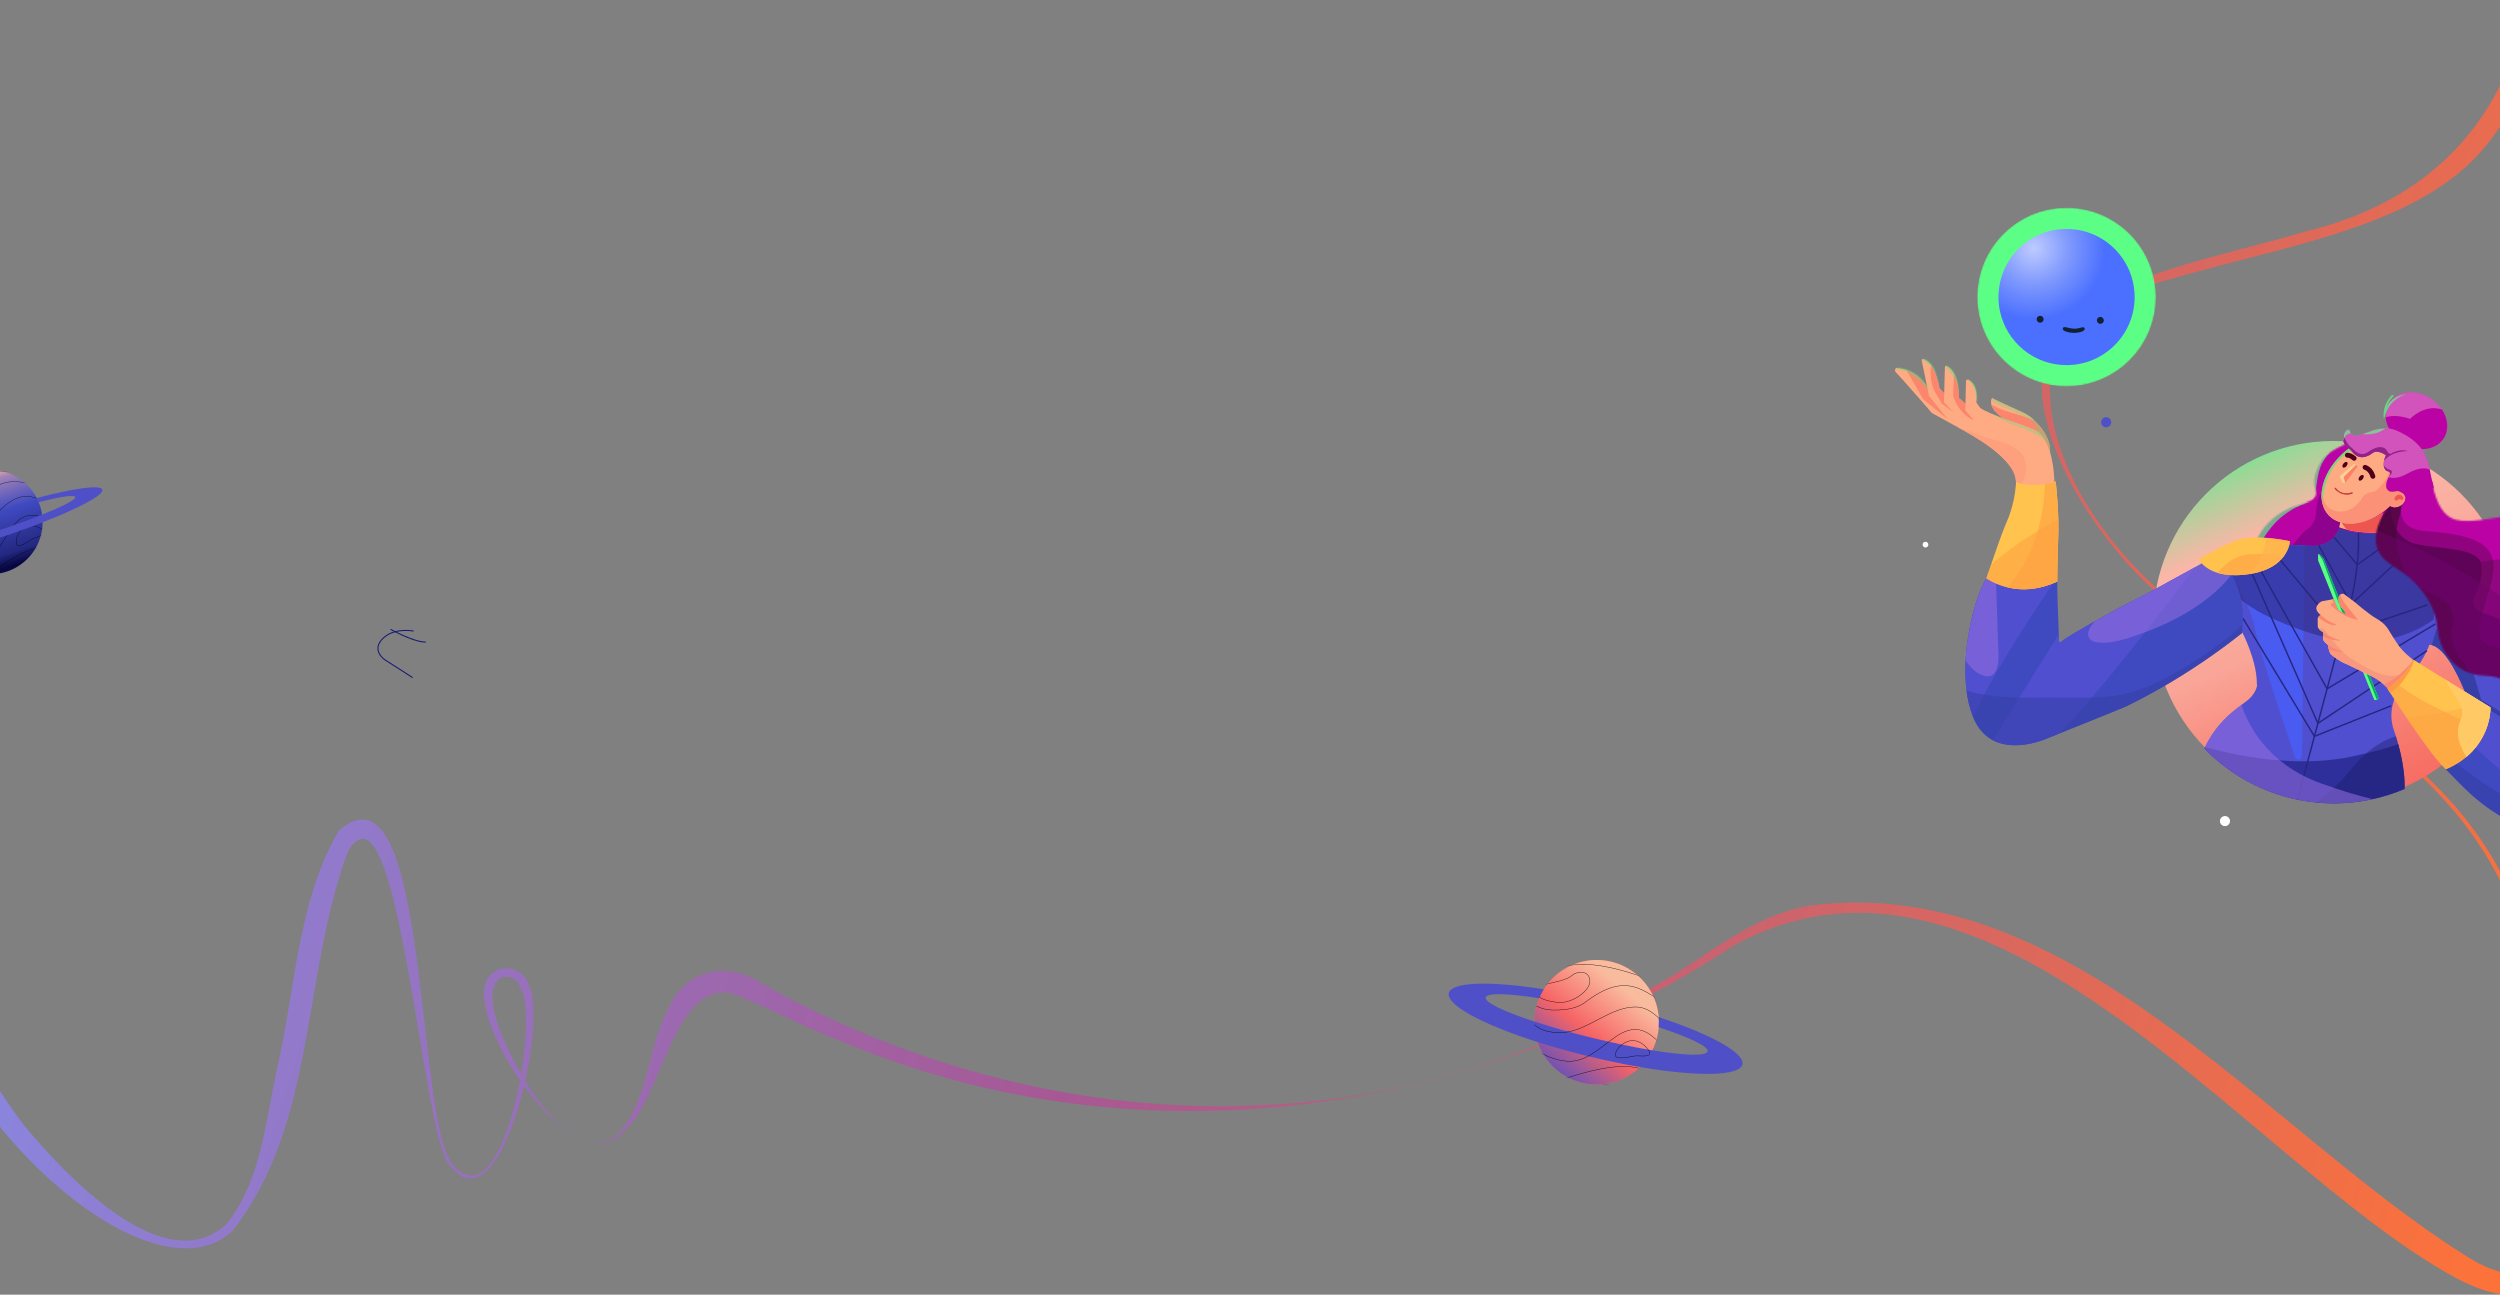 <svg width="1512" height="783" viewBox="0 0 1512 783" fill="none" xmlns="http://www.w3.org/2000/svg">
<rect x="0" y="0" width="1512" height="783" fill="#808080" stroke="none"/>
<path d="M1164.53 327.651C1165.49 327.651 1166.27 328.432 1166.27 329.393C1166.27 330.354 1165.49 331.134 1164.53 331.134C1163.57 331.134 1162.79 330.354 1162.79 329.393C1162.79 328.432 1163.57 327.651 1164.53 327.651Z" fill="white"/>
<path d="M1345.67 493.545C1347.35 493.545 1348.71 494.911 1348.71 496.593C1348.71 498.275 1347.35 499.641 1345.67 499.641C1343.98 499.641 1342.62 498.275 1342.62 496.593C1342.62 494.911 1343.98 493.545 1345.67 493.545Z" fill="white"/>
<path d="M1273.82 252.324C1275.51 252.324 1276.87 253.69 1276.87 255.372C1276.87 257.054 1275.51 258.42 1273.82 258.42C1272.14 258.42 1270.77 257.054 1270.77 255.372C1270.77 253.69 1272.14 252.324 1273.82 252.324Z" fill="#4F4FC8"/>
<path d="M1204.92 396.012C1206.36 396.012 1207.53 397.182 1207.53 398.624C1207.53 400.066 1206.36 401.237 1204.92 401.237C1203.48 401.237 1202.31 400.066 1202.31 398.624C1202.31 397.182 1203.48 396.012 1204.92 396.012Z" fill="#4F4FC8"/>
<path d="M186.241 374.588C186.287 374.588 186.324 374.625 186.324 374.672C186.324 374.718 186.287 374.755 186.241 374.755C186.195 374.755 186.158 374.718 186.158 374.672C186.158 374.625 186.195 374.588 186.241 374.588Z" fill="#4F4FC8"/>
<path d="M-0.665 425.969C-78.611 529.63 -25.141 627.772 14.309 680.319C37.729 708.617 99.247 775.633 137.025 740.3C157.51 714.489 160.422 679.829 167.059 648.58C178.607 600.356 179.443 545.875 204.918 502.418C259.961 454.166 250.985 677.854 273.749 704.136C304.542 741.38 326.957 615.698 314.735 597.741C313.323 592.114 307.05 588.685 302.006 592.278C295.499 597.018 298.059 608.749 299.942 615.766C306.475 639.289 341.677 705.567 371.645 688.189C392.745 667.452 390.649 635.268 404.239 609.975C413.932 586.897 439.371 580.811 459.724 594.273C626.359 688.032 830.013 698.355 997.117 598.166C1030.78 580.677 1056.51 554.315 1094.89 547.623C1251.79 527.755 1368.6 681.733 1489.11 758.088C1532.34 786.756 1543.47 760.476 1543.98 714.206C1545.24 667.28 1543 621.268 1528.97 576.263C1496.94 462.565 1406.46 429.157 1318.51 369.457C1264.21 332.797 1186.58 210.437 1274.76 177.177C1312.07 159.74 1358.7 150.751 1394.86 139.9C1497.84 114.662 1538.6 34.772 1533.12 -69L1549.13 -68.467C1548.52 2.382 1532.29 52.908 1503.13 88.562C1463.63 136.855 1384.97 147.796 1312.68 168.802C1287.06 175.478 1250.97 189.106 1241.72 216.905C1229.78 272.687 1276.09 335.759 1319.43 368.226C1421.46 437.205 1507.81 464.247 1538.97 600.036C1550.15 654.018 1586.22 831.707 1480.56 770.24C1356.8 700.027 1203.55 485.713 1047.76 572.382C887.998 677.494 683.047 704.498 506.273 628.688C484.375 620.75 464.055 608.603 442.247 600.743C406.857 594.339 400.596 664.618 377.421 684.105C348.784 718.576 283.97 621.575 293.688 594.747C297.973 581.914 316.438 582.911 319.761 595.892C332.277 615.268 303.65 745.543 272.239 705.101C255.214 690.037 241.263 463.995 210.565 514.713C182.582 588.993 191.644 678.754 141.018 744.076C71.811 810.99 -162.637 553.579 -13.021 418.907L-0.665 425.969Z" fill="url(#paint0_linear_1_117)"/>
<path d="M25.782 315.49C25.913 332.917 11.89 347.151 -5.538 347.281C-22.965 347.411 -37.199 333.389 -37.329 315.961C-37.459 298.533 -23.437 284.3 -6.009 284.17C11.418 284.039 25.652 298.062 25.782 315.49Z" fill="url(#paint1_linear_1_117)"/>
<mask id="mask0_1_117" style="mask-type:alpha" maskUnits="userSpaceOnUse" x="-38" y="284" width="64" height="64">
<path d="M25.782 315.49C25.913 332.917 11.89 347.151 -5.538 347.281C-22.965 347.411 -37.199 333.389 -37.329 315.961C-37.459 298.533 -23.437 284.3 -6.009 284.17C11.418 284.039 25.652 298.062 25.782 315.49Z" fill="url(#paint2_linear_1_117)"/>
</mask>
<g mask="url(#mask0_1_117)">
<mask id="mask1_1_117" style="mask-type:luminance" maskUnits="userSpaceOnUse" x="-91" y="250" width="164" height="133">
<path d="M-90.295 285.426L47.11 250.075L72.086 347.155L-65.319 382.506L-90.295 285.426Z" fill="white"/>
</mask>
<g mask="url(#mask1_1_117)">
<path d="M-88.331 365.783C-80.864 363.861 -75.196 363.422 -68.722 363.675C-60.678 363.994 -54.767 366.853 -48.815 362.137C-37.462 349.136 -29.158 366.403 -9.391 350.083C10.37 333.772 21.38 330.144 30.363 331.017C37.141 331.678 46.035 331.309 48.968 330.61M-93.737 354.458C-78.075 353.717 -75.965 345.61 -59.448 339.776C-42.929 333.95 -32.013 347.384 -13.246 341.998C5.527 336.611 3.714 303.661 27.437 313.458C34.564 316.401 37.284 319.483 45.657 319.224M-95.151 342.68C-81.356 345.206 -74.634 330.698 -63.057 328.627C-56.574 327.612 -49.374 327.312 -42.939 328.897C-35.501 329.586 -32.231 333.69 -20.32 328.181C-8.407 322.68 -1.419 304.568 12.201 300.657C21.602 298.048 31.428 307.152 41.938 307.522M-97.045 332.1C-77.578 334.05 -75.469 311.485 -53.421 317.835C-45.866 319.626 -37.969 321.973 -30.566 319.304C-24.285 316.979 -18.333 313.935 -14.983 307.986C1.942 280.589 16.34 294.648 40.195 296.911M-99.687 320.686C-82.105 320.939 -78.511 300.866 -62.222 302.288C-56.243 302.008 -46.623 313.403 -37.364 299.874C-28.106 286.346 0.544 282.86 37.281 285.431M-75.3 370.567C-79.848 371.737 -83.803 374.594 -82.308 379.321C-81.347 382.378 -75.189 383.596 -69.573 382.987C-68.874 382.919 -68.153 382.781 -67.429 382.595C-62.328 381.283 -56.996 377.466 -57.298 374.686C-57.645 371.511 -65.33 369.801 -70.975 369.956C-72.381 369.999 -73.867 370.198 -75.3 370.567ZM-85.187 294.383C-84.008 294.08 -82.388 293.878 -81.398 294.658C-80.06 295.715 -79.394 297.033 -79.428 298.57C-79.498 301.797 -82.52 305.401 -85.481 307.54C-88.179 309.492 -91.665 311.201 -94.361 311.895C-96.459 312.435 -97.907 312.314 -98.33 311.57C-100.518 307.707 -97.244 302.358 -93.023 298.772C-90.523 296.64 -87.592 295.002 -85.187 294.383ZM21.724 341.974C22.075 341.884 22.413 341.805 22.738 341.737C29.248 340.365 43.826 340.826 45.344 344.624C46.02 346.321 43.668 348.94 38.707 352C38.355 352.21 38.007 352.435 37.649 352.654C33.945 354.969 30.109 357.357 22.888 359.215C14.912 361.267 -0.475 359.7 -1.447 355.922C-2.297 352.621 12.188 344.428 21.724 341.974ZM-22.887 294.438C-24.709 294.907 -26.475 296.276 -27.464 298.123C-30.251 303.291 -39.561 306.809 -41.033 310.372C-43.642 316.697 -36.228 316.175 -30.127 314.605C-29.888 314.543 -29.657 314.484 -29.42 314.415C-21.781 312.322 -15.28 302.155 -17.388 297.243C-18.525 294.589 -20.744 293.886 -22.887 294.438ZM16.84 318.222C11.986 319.471 9.482 324.996 9.772 328.353C9.91 329.974 10.978 330.256 12.382 329.895C15.041 329.211 18.92 326.246 20.227 325.663C23.674 324.115 31.428 322.781 23.633 319.126C21.025 317.902 18.751 317.731 16.84 318.222ZM-46.302 273.893C-46.093 273.839 -45.91 273.84 -45.721 273.895C-41.487 275.218 -48.565 274.475 -46.302 273.893Z" stroke="black" stroke-width="0.193" stroke-miterlimit="10"/>
</g>
</g>
<path d="M61.893 296.135C60.87 293.016 44.801 295.271 22.243 301.187C22.672 302.011 23.062 302.852 23.419 303.717C36.371 300.411 45.029 299.074 45.525 300.587C46.025 302.115 38.086 306.208 25.47 311.25C17.158 314.574 6.81 318.313 -4.496 322.003C-15.181 325.494 -25.199 328.442 -33.591 330.633C-47.548 334.277 -57 335.818 -57.518 334.232C-58.032 332.661 -49.656 328.395 -36.447 323.164C-36.668 322.269 -36.845 321.355 -36.983 320.432C-59.461 329.191 -74.4 337.114 -73.359 340.3C-72.3 343.54 -55.021 340.986 -31.099 334.555C-22.486 332.24 -13.016 329.423 -3.127 326.198C7.316 322.788 17.115 319.281 25.784 315.898C48.112 307.183 62.93 299.312 61.893 296.135Z" fill="#4F4FC8"/>
<path d="M1003.32 618.812C1003.01 639.607 985.9 656.214 965.105 655.903C944.31 655.593 927.703 638.482 928.014 617.687C928.324 596.892 945.435 580.285 966.23 580.595C987.025 580.906 1003.63 598.017 1003.32 618.812Z" fill="#FF635F"/>
<path d="M1003.32 618.812C1003.01 639.607 985.9 656.214 965.105 655.903C944.31 655.593 927.703 638.482 928.014 617.687C928.324 596.892 945.435 580.285 966.23 580.595C987.025 580.906 1003.63 598.017 1003.32 618.812Z" fill="url(#paint3_linear_1_117)"/>
<path d="M1003.16 615.165C1003.24 616.037 1003.27 616.932 1003.28 617.825C1003.3 618.99 1003.26 620.136 1003.17 621.273C1021.62 627.311 1033.48 632.937 1032.77 635.888C1032.04 638.867 1018.7 638.395 999.265 635.213C988.815 633.504 976.6 631.01 963.63 627.863C950.396 624.651 938.168 621.176 927.973 617.833C909.61 611.815 897.816 606.207 898.531 603.256C899.236 600.335 912.069 600.745 930.875 603.748C931.65 601.856 932.592 600.048 933.67 598.327C901.459 593.201 877.915 593.747 876.244 600.622C874.498 607.779 896.909 619.687 929.92 630.232C939.481 633.291 949.934 636.233 960.947 638.906C971.698 641.524 982.093 643.671 991.784 645.329C1026.32 651.234 1052.03 650.976 1053.78 643.779C1055.46 636.846 1034.49 625.457 1003.16 615.165Z" fill="#4F4FC8"/>
<mask id="mask2_1_117" style="mask-type:alpha" maskUnits="userSpaceOnUse" x="928" y="580" width="76" height="76">
<path d="M1003.32 618.812C1003.01 639.607 985.9 656.214 965.105 655.903C944.309 655.593 927.703 638.482 928.013 617.687C928.324 596.892 945.435 580.285 966.23 580.595C987.025 580.906 1003.63 598.017 1003.32 618.812Z" fill="#FF635F"/>
<path d="M1003.32 618.812C1003.01 639.607 985.9 656.214 965.105 655.903C944.309 655.593 927.703 638.482 928.013 617.687C928.324 596.892 945.435 580.285 966.23 580.595C987.025 580.906 1003.63 598.017 1003.32 618.812Z" fill="url(#paint4_linear_1_117)"/>
</mask>
<g mask="url(#mask2_1_117)">
<mask id="mask3_1_117" style="mask-type:luminance" maskUnits="userSpaceOnUse" x="876" y="550" width="173" height="133">
<path d="M890.255 550.647L1048.6 570.733L1034.41 682.608L876.064 662.522L890.255 550.647Z" fill="white"/>
</mask>
<g mask="url(#mask3_1_117)">
<path d="M858.946 635.482C867.552 636.574 873.66 638.468 880.324 641.421C888.603 645.094 893.596 650.537 901.778 648.077C919.046 639.197 920.559 660.699 948.003 651.842C975.437 642.992 988.455 643.769 997.484 648.412C1004.3 651.917 1013.75 655.224 1017.11 655.711M857.996 621.397C874.679 627.125 880.251 619.525 899.943 620.282C919.634 621.049 925.471 639.627 947.328 641.788C969.195 643.949 980.979 608.745 1001.72 628.837C1007.95 634.874 1009.51 639.226 1018.37 642.431M861.407 608.495C874.783 616.863 887.834 604.485 900.799 607.126C907.998 608.756 915.651 611.432 921.721 615.761C929.213 619.571 930.927 625.218 945.669 624.404C960.409 623.598 975.235 607.561 991.1 609.128C1002.01 610.302 1008.51 623.901 1019.34 628.651M863.82 596.647C883.364 606.768 894.938 584.05 915.355 599.843C922.511 604.852 929.793 610.585 938.641 610.868C946.174 611.045 953.662 610.334 959.634 605.504C988.705 583.886 997.922 604.563 1021.93 616.833M865.796 583.615C884.074 591.18 896.166 571.684 912.607 579.934C918.975 582.123 924.303 598.032 939.6 587.73C954.897 577.429 986.301 585.679 1023.64 603.62M870.584 645.895C865.343 645.23 860.022 646.575 859.623 652.138C859.359 655.734 865.291 659.564 871.416 661.259C872.175 661.478 872.986 661.633 873.821 661.739C879.699 662.485 886.858 660.708 887.697 657.676C888.653 654.212 881.327 649.234 875.36 647.052C873.872 646.513 872.236 646.105 870.584 645.895ZM891.877 562.133C893.237 562.306 895.014 562.767 895.724 563.994C896.685 565.655 896.834 567.309 896.16 568.902C894.747 572.247 890.091 574.761 886.108 575.768C882.476 576.689 878.122 577.029 875.015 576.635C872.597 576.328 871.133 575.6 871 574.648C870.316 569.699 875.959 565.466 881.862 563.469C885.362 562.277 889.106 561.782 891.877 562.133ZM983.903 656.282C984.308 656.333 984.694 656.391 985.062 656.455C992.438 657.723 1007.49 664.258 1007.5 668.859C1007.5 670.914 1003.96 672.676 997.497 673.816C997.042 673.889 996.585 673.98 996.12 674.061C991.286 674.943 986.283 675.847 977.961 674.792C968.77 673.626 953.332 665.599 953.884 661.245C954.367 657.441 972.914 654.888 983.903 656.282ZM956.995 588.056C954.895 587.79 952.48 588.489 950.678 590.01C945.619 594.256 934.424 594.069 931.406 597.184C926.052 602.713 934.021 605.245 941.051 606.137C941.327 606.172 941.594 606.206 941.87 606.232C950.726 607.216 961.744 599.283 961.579 593.272C961.493 590.026 959.464 588.37 956.995 588.056ZM988.657 629.419C983.063 628.71 978.152 633.447 977.062 637.077C976.533 638.829 977.533 639.568 979.15 639.773C982.214 640.162 987.501 638.673 989.11 638.606C993.357 638.419 1002.02 640.243 995.385 633.184C993.166 630.822 990.86 629.699 988.657 629.419ZM941.042 556.854C941.283 556.884 941.474 556.961 941.649 557.097C945.527 560.238 938.434 556.523 941.042 556.854Z" stroke="black" stroke-width="0.217" stroke-miterlimit="10"/>
</g>
</g>
<path d="M249.379 410.118C249.263 410.042 237.695 402.481 233.547 399.928C230.383 397.982 228.461 395.314 228.274 392.614C228.089 389.957 229.484 387.382 232.419 384.958C239.343 379.239 250.1 381.331 250.209 381.355L250.081 381.983C249.974 381.963 239.514 379.93 232.828 385.452C230.062 387.736 228.745 390.131 228.914 392.569C229.087 395.061 230.898 397.544 233.884 399.382C238.04 401.939 249.614 409.506 249.731 409.582L249.379 410.118Z" fill="#161B70"/>
<path d="M255.802 388.552C248.245 387.658 236.627 381.192 236.098 380.896L236.412 380.336C236.55 380.413 250.335 388.096 257.516 388.012L257.522 388.654C256.98 388.659 256.404 388.623 255.802 388.552Z" fill="#161B70"/>
<path d="M1520.3 375.307C1520.46 420.244 1493.4 458.931 1454.64 475.737C1441.47 481.447 1426.96 484.636 1411.7 484.691C1381.04 484.801 1353.3 472.245 1333.42 451.938C1314.27 432.377 1302.43 405.626 1302.32 376.088C1302.1 315.892 1350.73 266.925 1410.92 266.709C1471.11 266.493 1520.08 315.11 1520.3 375.307Z" fill="url(#paint5_linear_1_117)"/>
<path d="M1477.88 265.218C1477.37 265.996 1476.78 266.706 1476.13 267.349C1475.92 267.565 1475.69 267.771 1475.46 267.968C1474.66 268.661 1473.78 269.259 1472.84 269.76C1472.3 270.042 1471.74 270.296 1471.17 270.516C1469.91 271.001 1468.56 271.326 1467.16 271.491C1466.33 271.598 1465.48 271.641 1464.62 271.627C1464.62 271.627 1464.61 271.632 1464.61 271.627C1464.5 271.628 1464.39 271.624 1464.27 271.62C1464 271.614 1463.73 271.597 1463.45 271.58C1463.42 271.581 1463.39 271.577 1463.35 271.572C1463.13 271.555 1462.9 271.532 1462.68 271.511C1462.59 271.503 1462.51 271.494 1462.42 271.475C1462.2 271.454 1461.99 271.422 1461.76 271.385C1461.48 271.345 1461.2 271.294 1460.92 271.239C1460.92 271.244 1460.91 271.244 1460.91 271.239C1460.63 271.179 1460.35 271.119 1460.07 271.054C1459.79 270.988 1459.51 270.915 1459.22 270.835C1458.95 270.755 1458.66 270.67 1458.38 270.581C1457.89 270.426 1457.41 270.252 1456.93 270.063C1456.92 270.058 1456.91 270.053 1456.89 270.048C1456.69 269.968 1456.49 269.888 1456.29 269.798C1456.22 269.765 1456.14 269.732 1456.06 269.694C1455.86 269.609 1455.67 269.518 1455.47 269.423C1455.23 269.309 1454.99 269.19 1454.76 269.066C1454.52 268.948 1454.29 268.824 1454.06 268.691C1453.58 268.423 1453.11 268.132 1452.65 267.827C1452.4 267.665 1452.15 267.498 1451.91 267.32C1451.54 267.057 1451.18 266.784 1450.83 266.506C1450.65 266.367 1450.48 266.224 1450.31 266.079C1450.16 265.96 1450.02 265.835 1449.87 265.705C1448.86 264.803 1447.94 263.837 1447.13 262.816C1447 262.653 1446.88 262.483 1446.75 262.315C1446.12 261.477 1445.56 260.604 1445.08 259.71C1444.91 259.416 1444.77 259.116 1444.62 258.817C1444.58 258.734 1444.54 258.658 1444.51 258.575C1444.45 258.459 1444.39 258.339 1444.34 258.218C1444.28 258.073 1444.21 257.923 1444.15 257.778C1443.97 257.338 1443.81 256.897 1443.67 256.457C1443.63 256.336 1443.59 256.21 1443.55 256.084C1443.55 256.079 1443.55 256.075 1443.55 256.075C1443.51 255.944 1443.47 255.814 1443.43 255.683C1443.42 255.644 1443.41 255.61 1443.4 255.571C1443.35 255.397 1443.3 255.218 1443.26 255.039C1443.22 254.864 1443.18 254.689 1443.15 254.52C1443.11 254.307 1443.06 254.098 1443.03 253.89C1443.01 253.749 1442.99 253.603 1442.96 253.463C1442.96 253.448 1442.96 253.434 1442.96 253.424C1442.93 253.245 1442.91 253.071 1442.9 252.896C1442.87 252.716 1442.86 252.542 1442.85 252.362C1442.84 252.193 1442.82 252.022 1442.82 251.852C1442.8 251.531 1442.8 251.211 1442.81 250.896C1442.86 248.831 1443.32 246.825 1444.24 244.979L1444.24 244.974C1444.48 244.515 1444.73 244.065 1445.02 243.63C1445.48 242.926 1446 242.279 1446.58 241.69C1446.64 241.626 1446.7 241.563 1446.76 241.499C1447.18 241.086 1447.62 240.708 1448.08 240.358C1448.19 240.265 1448.31 240.175 1448.44 240.091C1448.92 239.746 1449.43 239.429 1449.95 239.147C1450.09 239.073 1450.22 239.008 1450.36 238.939C1450.49 238.869 1450.63 238.804 1450.76 238.745C1450.9 238.68 1451.04 238.616 1451.18 238.561C1451.29 238.511 1451.4 238.461 1451.52 238.417C1451.75 238.327 1451.98 238.237 1452.22 238.156C1452.35 238.111 1452.48 238.072 1452.6 238.031C1452.75 237.981 1452.91 237.935 1453.06 237.89C1453.21 237.849 1453.36 237.809 1453.5 237.773C1453.68 237.728 1453.86 237.682 1454.04 237.646C1454.17 237.616 1454.3 237.589 1454.43 237.564C1454.58 237.533 1454.73 237.507 1454.87 237.482C1455.07 237.445 1455.25 237.419 1455.45 237.393C1455.58 237.377 1455.72 237.356 1455.85 237.345C1455.99 237.329 1456.13 237.313 1456.28 237.302C1456.28 237.302 1456.29 237.296 1456.29 237.296C1456.31 237.296 1456.32 237.291 1456.33 237.296C1456.44 237.28 1456.56 237.274 1456.67 237.268C1456.8 237.257 1456.93 237.251 1457.06 237.244C1457.18 237.238 1457.31 237.232 1457.43 237.23C1457.47 237.225 1457.51 237.225 1457.55 237.225L1457.8 237.222C1458.09 237.219 1458.39 237.22 1458.68 237.231C1458.82 237.235 1458.96 237.244 1459.1 237.251C1459.25 237.255 1459.4 237.268 1459.55 237.281C1459.72 237.293 1459.88 237.306 1460.05 237.324C1460.17 237.332 1460.29 237.345 1460.41 237.364C1460.51 237.377 1460.62 237.39 1460.72 237.404C1460.9 237.426 1461.08 237.454 1461.26 237.481C1461.5 237.522 1461.73 237.563 1461.98 237.609C1462.11 237.636 1462.25 237.665 1462.38 237.692C1462.56 237.73 1462.73 237.77 1462.9 237.812C1463.05 237.845 1463.2 237.882 1463.35 237.924C1463.46 237.952 1463.57 237.98 1463.67 238.013C1463.87 238.069 1464.07 238.125 1464.26 238.186C1464.46 238.247 1464.66 238.308 1464.85 238.379C1465.05 238.445 1465.25 238.51 1465.44 238.586C1465.83 238.728 1466.22 238.889 1466.61 239.055C1466.8 239.14 1466.99 239.225 1467.19 239.315C1467.45 239.434 1467.71 239.562 1467.96 239.695C1468.16 239.796 1468.37 239.904 1468.57 240.014C1468.68 240.071 1468.79 240.134 1468.89 240.196C1469.03 240.277 1469.17 240.357 1469.31 240.439C1469.63 240.625 1469.94 240.82 1470.25 241.026C1470.48 241.174 1470.7 241.327 1470.92 241.48C1471.09 241.599 1471.26 241.724 1471.42 241.849C1471.44 241.858 1471.45 241.868 1471.46 241.877C1471.67 242.036 1471.88 242.194 1472.08 242.356C1474.04 243.923 1475.67 245.726 1476.93 247.665C1480.64 253.322 1481.25 260.091 1477.88 265.218Z" fill="#D153BB"/>
<path d="M1477.88 265.217C1473.01 272.618 1461.71 273.79 1452.65 267.827C1446.77 263.966 1443.26 258.054 1442.85 252.362C1445.55 251.507 1450.42 250.871 1457.52 253.33C1457.65 253.392 1465.98 244.17 1476.93 247.665C1480.64 253.322 1481.25 260.09 1477.88 265.217Z" fill="#BB02A5"/>
<mask id="mask4_1_117" style="mask-type:alpha" maskUnits="userSpaceOnUse" x="1364" y="265" width="108" height="73">
<path d="M1447.75 267.528C1448.56 267.829 1466.71 278.861 1471.37 290.462C1472.76 293.941 1468.74 309.295 1465.37 314.545C1462.71 318.691 1449.85 325.728 1438.51 331.36C1427.18 336.991 1414.5 336.754 1401.79 337.622C1380.87 337.415 1360.45 335.928 1365.43 325.244C1369.62 316.243 1378.96 309.04 1387.95 306.094C1397.2 303.164 1402.58 302.054 1400.2 295.548C1397.81 289.266 1402.87 278.047 1407.93 274.471C1411.37 272.032 1416.43 269.174 1422.15 267.242C1424.71 266.375 1439.92 264.62 1447.75 267.528Z" fill="#890396"/>
</mask>
<g mask="url(#mask4_1_117)">
<path d="M1447.79 264.529C1458.4 271.239 1472.44 288.941 1472.34 296.01C1472.24 303.079 1467.27 305.787 1449.29 319.588C1431.31 333.389 1358.26 335.818 1360.7 322.725C1363.14 309.632 1394.72 230.945 1447.79 264.529Z" fill="#BB02A5"/>
<path d="M1422.23 317.149C1421.92 318.65 1417.46 322.961 1417.4 322.96C1417.4 322.96 1412.26 329.47 1399.54 330.338C1396.96 337.169 1392.15 333.358 1386.85 329.617C1388.95 326.747 1392.45 322.245 1395.33 320.089C1399.73 316.784 1400.63 313.416 1400.68 309.944C1400.71 307.302 1401.75 299.895 1405.21 296.427C1405.15 296.684 1405.11 296.936 1405.07 297.193C1404.34 301.967 1405.02 306.464 1407.26 310.069C1407.71 310.804 1408.23 311.506 1408.81 312.16C1410.62 314.191 1419.63 316.268 1422.23 317.149Z" fill="#650276" fill-opacity="0.5"/>
<g opacity="0.663">
<path d="M1396.46 303.826C1396.46 303.826 1383.33 306.95 1373.64 318.964C1370.39 322.994 1368.36 326.182 1367.69 328.086C1366.93 328.027 1360.49 326.971 1359.72 326.937C1356.38 319.009 1380.2 302.203 1380.2 302.203C1380.2 302.203 1387.24 300.985 1394.21 303.631L1396.46 303.826Z" fill="#5CFF85"/>
<path d="M1409.26 273.513C1403.04 280.296 1402.27 284.473 1400.73 295.181C1400.16 299.133 1399.16 301.323 1398.22 302.485C1395.69 301.134 1392.82 294.134 1393.2 291.567C1394.09 285.566 1396.36 273.279 1409.26 273.513Z" fill="#5CFF85"/>
</g>
<path d="M1438.85 322.078C1437.28 322.168 1431.85 322.38 1425.5 321.505C1425.06 321.445 1424.62 321.381 1424.17 321.306C1423.95 321.269 1423.73 321.238 1423.5 321.196C1423.38 321.179 1423.27 321.157 1423.15 321.132C1422.99 321.106 1422.83 321.079 1422.68 321.047C1421.52 320.833 1420.35 320.578 1419.17 320.28C1417.66 319.891 1416.15 319.422 1414.67 318.868C1414.73 318.868 1415.21 316.956 1415.52 315.455C1415.67 315.506 1415.82 315.552 1415.97 315.598L1415.97 315.602C1416.07 315.633 1416.17 315.659 1416.27 315.689C1416.36 315.714 1416.45 315.745 1416.55 315.766C1416.61 315.786 1416.67 315.801 1416.73 315.817C1416.95 315.878 1417.17 315.93 1417.39 315.977C1417.4 315.982 1417.41 315.982 1417.43 315.987C1417.65 316.039 1417.88 316.09 1418.12 316.128C1418.28 316.164 1418.45 316.191 1418.61 316.217C1418.67 316.227 1418.73 316.234 1418.78 316.244C1418.85 316.254 1418.9 316.26 1418.97 316.27C1419.18 316.302 1419.4 316.33 1419.61 316.353C1419.86 316.385 1420.12 316.408 1420.37 316.426C1420.63 316.45 1420.89 316.467 1421.15 316.475C1421.78 316.508 1422.43 316.513 1423.08 316.488L1423.15 316.489C1423.32 316.486 1423.49 316.479 1423.67 316.467C1423.86 316.46 1424.06 316.448 1424.26 316.426C1424.3 316.427 1424.34 316.423 1424.39 316.419C1424.54 316.406 1424.7 316.394 1424.85 316.377C1425.05 316.36 1425.25 316.338 1425.45 316.312C1425.65 316.285 1425.85 316.264 1426.04 316.233C1426.23 316.206 1426.42 316.18 1426.6 316.148C1426.63 316.143 1426.65 316.139 1426.67 316.135C1426.75 316.126 1426.83 316.112 1426.91 316.099C1426.99 316.085 1427.08 316.068 1427.17 316.049C1427.61 315.973 1428.05 315.881 1428.49 315.781C1428.69 315.74 1428.88 315.694 1429.08 315.639C1429.29 315.593 1429.49 315.542 1429.7 315.482C1429.93 315.422 1430.16 315.362 1430.39 315.293C1430.56 315.246 1430.73 315.195 1430.9 315.139C1431.44 314.977 1431.99 314.795 1432.53 314.599C1432.77 314.515 1433.01 314.425 1433.25 314.331C1433.75 314.139 1434.26 313.932 1434.76 313.711C1434.93 313.641 1435.1 313.566 1435.27 313.49C1435.73 313.278 1436.2 313.061 1436.66 312.829C1436.81 312.759 1436.95 312.683 1437.1 312.608C1437.11 312.603 1437.12 312.598 1437.13 312.593C1437.35 312.475 1437.58 312.356 1437.81 312.233C1438.11 312.073 1438.41 311.902 1438.71 311.731C1439 311.565 1439.29 311.394 1439.58 311.223C1440.19 310.853 1440.79 310.469 1441.39 310.064C1440.27 313.274 1438.39 319.25 1438.85 322.078Z" fill="#FEAB83"/>
<path d="M1438.85 322.078C1437.28 322.168 1431.85 322.38 1425.5 321.505C1425.06 321.445 1424.62 321.381 1424.17 321.306C1423.95 321.269 1423.73 321.238 1423.5 321.195C1423.38 321.179 1423.27 321.157 1423.15 321.132C1422.99 321.106 1422.83 321.079 1422.68 321.047C1421.52 320.832 1420.35 320.578 1419.17 320.28C1417.86 318.654 1416.78 316.978 1415.97 315.602L1415.97 315.598C1416.16 315.659 1416.36 315.714 1416.55 315.766C1416.61 315.786 1416.67 315.801 1416.73 315.817C1416.95 315.873 1417.17 315.925 1417.39 315.977C1417.4 315.982 1417.41 315.981 1417.43 315.987C1417.66 316.039 1417.88 316.085 1418.12 316.128C1418.34 316.17 1418.56 316.206 1418.78 316.244C1418.85 316.254 1418.91 316.26 1418.97 316.27C1419.18 316.302 1419.4 316.33 1419.61 316.352C1419.86 316.385 1420.12 316.408 1420.37 316.426C1420.63 316.449 1420.88 316.467 1421.15 316.475C1421.78 316.508 1422.43 316.513 1423.08 316.488C1423.28 316.485 1423.47 316.473 1423.67 316.467C1423.87 316.455 1424.06 316.443 1424.26 316.426C1424.45 316.409 1424.65 316.393 1424.85 316.376C1425.43 316.316 1426.02 316.242 1426.61 316.148C1426.63 316.143 1426.65 316.139 1426.67 316.135C1426.83 316.108 1427 316.081 1427.17 316.049C1427.61 315.973 1428.05 315.881 1428.49 315.781C1428.69 315.735 1428.89 315.69 1429.08 315.639C1429.29 315.593 1429.49 315.537 1429.7 315.482C1429.93 315.422 1430.16 315.362 1430.39 315.292C1430.56 315.246 1430.73 315.191 1430.9 315.139C1431.44 314.977 1431.99 314.795 1432.53 314.598C1432.77 314.515 1433.01 314.425 1433.25 314.331C1433.75 314.139 1434.26 313.932 1434.76 313.711C1434.93 313.641 1435.1 313.566 1435.27 313.49C1435.73 313.278 1436.2 313.061 1436.66 312.829C1436.81 312.754 1436.95 312.683 1437.1 312.607C1437.11 312.602 1437.12 312.598 1437.13 312.593C1437.35 312.475 1437.58 312.356 1437.81 312.233C1438.1 312.073 1438.41 311.907 1438.71 311.731C1439 311.57 1439.29 311.399 1439.58 311.223C1440.19 310.853 1440.79 310.469 1441.39 310.064C1440.27 313.274 1438.39 319.25 1438.85 322.078Z" fill="#EE554F"/>
</g>
<path d="M1575.42 492.633C1575.3 493.08 1575.16 493.517 1575.01 493.944C1574.76 494.628 1574.48 495.289 1574.15 495.924C1571.4 501.237 1567.67 504.761 1562.92 506.612C1561.73 507.076 1560.47 507.437 1559.15 507.693C1550.41 509.396 1538.79 506.573 1524.11 499.737C1514.32 495.183 1506.8 490.337 1500.7 485.576C1491.18 478.143 1485.12 470.91 1479.3 465.3C1480.78 464.667 1482.18 463.99 1483.5 463.283C1484.44 462.784 1485.34 462.266 1486.2 461.739C1490.18 459.284 1493.38 456.521 1495.94 453.661C1496.36 453.196 1496.76 452.725 1497.14 452.254C1501.34 447.119 1503.61 441.781 1504.82 437.417C1506.37 431.859 1506.23 427.877 1506.23 427.877L1501.08 424.692L1494.18 420.439L1490.74 418.311C1489.28 414.579 1480.25 392.445 1470.72 390.14C1470.09 389.989 1469.46 389.92 1468.82 389.953C1468.82 389.953 1467.91 388.135 1466.87 385.02C1464.08 376.681 1460.35 359.054 1470.58 342.114C1470.74 342.376 1476.02 341.629 1476.02 341.629C1487.67 341.8 1502.99 336.52 1514.69 360.989C1526.4 385.459 1565.14 448.261 1565.14 448.261C1565.14 448.261 1567.01 451.814 1569.23 457.126C1573.23 466.745 1578.34 482.134 1575.42 492.633Z" fill="#504FCF"/>
<path d="M1559.15 507.693C1550.41 509.397 1538.79 506.573 1524.11 499.737C1499.06 488.075 1488.85 474.507 1479.3 465.301C1481.83 464.217 1484.12 463.017 1486.2 461.739C1490.84 458.883 1494.4 455.61 1497.14 452.254L1559.15 507.693Z" fill="#3F4AC1"/>
<path d="M1543.78 456.705C1542.68 455.611 1541.36 454.428 1539.89 453.197C1535.81 449.76 1530.57 445.92 1525.44 442.351C1515.61 435.505 1506.18 429.664 1506.18 429.664C1506.26 428.523 1506.23 427.877 1506.23 427.877L1499.8 423.903L1494.29 420.507C1493.58 419.971 1492.92 419.485 1492.36 419.081C1504.81 425.077 1515.72 432.532 1524.27 439.235C1531.14 444.609 1536.47 449.505 1539.85 452.77C1541.96 454.808 1543.3 456.209 1543.78 456.705Z" fill="#353EA4"/>
<g opacity="0.63">
<path d="M1574.15 495.924C1566.16 511.373 1549.86 511.722 1524.11 499.737C1499.06 488.075 1488.85 474.507 1479.3 465.3C1481.83 464.217 1484.12 463.017 1486.2 461.739C1486.2 461.739 1499.89 473.73 1519.96 484.378C1540.02 495.026 1555.49 489.941 1559.86 483.883C1562.62 480.056 1557.71 471.821 1553.72 466.282C1557.88 468.849 1561.53 470.132 1563.96 470.622C1567.92 471.873 1571.46 472.729 1574.62 473.275C1576.59 481.442 1577.24 489.941 1574.15 495.924Z" fill="#363FA6"/>
</g>
<path d="M1501.08 424.692L1494.18 420.44L1490.74 418.311C1489.28 414.579 1480.25 392.445 1470.72 390.141L1473.67 380.185C1477.35 393.333 1483.1 399.614 1490.37 403.838C1492.07 404.827 1493.87 405.704 1495.73 406.528L1501.08 424.692Z" fill="#363FA6"/>
<path d="M1474.17 341.897L1471.98 373.368L1471.89 374.723L1471.73 376.991C1471.73 376.991 1472.7 392.8 1457.14 408.978C1441.58 425.151 1447.45 439.377 1447.17 439.658C1447.86 441.612 1448.49 443.497 1449.06 445.32C1449.57 446.962 1450.03 448.551 1450.45 450.086C1452.22 456.543 1453.21 462.023 1453.74 466.459C1454.33 471.297 1454.36 474.89 1454.28 477.153C1448.13 479.779 1441.7 481.855 1435.05 483.32C1427.4 485.006 1419.45 485.89 1411.3 485.875C1407.6 485.868 1403.96 485.677 1400.37 485.312C1374.09 482.65 1350.58 470.655 1333.19 452.698C1333.34 452.388 1333.48 452.078 1333.63 451.777C1340.21 438.161 1349.22 431.034 1355.64 426.311C1356.55 425.637 1357.42 425.013 1358.21 424.426C1365.33 419.17 1365.34 413.357 1364.94 413.783C1364.95 413.327 1364.95 412.865 1364.93 412.399C1364.56 398.751 1356.3 382.778 1356.3 382.778C1356.3 382.778 1356.25 382.642 1356.16 382.389L1356.16 382.385C1355.75 381.272 1354.53 377.884 1352.92 373.423C1351.08 368.355 1348.75 361.901 1346.55 355.802C1342.91 345.704 1339.65 336.591 1339.65 336.426L1339.66 336.412C1339.78 336.309 1339.9 336.213 1340.02 336.116C1340.02 336.111 1340.02 336.111 1340.03 336.111C1349.22 328.493 1359.02 327.793 1364.59 328.192C1367.44 328.396 1369.19 328.885 1369.19 328.885C1369.19 328.885 1396.38 329.978 1399.61 330.173C1412.31 329.153 1414.6 319.589 1414.6 319.589C1418.18 320.892 1421.96 321.658 1425.46 322.096C1431.82 322.894 1437.25 322.617 1438.82 322.509C1439.11 322.489 1439.27 322.475 1439.28 322.475C1439.13 324.228 1440.69 327.927 1440.53 327.863C1449.72 343.737 1474.17 341.897 1474.17 341.897Z" fill="#504FCF"/>
<path d="M1454.28 477.153C1448.13 479.779 1441.7 481.856 1435.05 483.32C1427.4 485.006 1419.45 485.89 1411.3 485.875C1407.6 485.868 1403.96 485.677 1400.37 485.312C1374.09 482.65 1350.58 470.655 1333.19 452.699C1333.34 452.388 1333.48 452.078 1333.63 451.777C1348.12 455.902 1386.7 465.068 1422.08 457.62C1434.83 454.938 1443.94 452.376 1450.45 450.086C1452.22 456.544 1453.21 462.023 1453.74 466.459C1454.33 471.297 1454.36 474.89 1454.28 477.153Z" fill="#2E2F9B"/>
<path d="M1393.86 329.906L1393.18 381.554L1392.19 457.318C1392.15 459.616 1388.99 460.202 1388.14 458.064C1388.14 458.064 1367.42 398.033 1363.8 380.179C1362.81 375.306 1361.02 370.242 1358.94 365.455C1355.93 358.538 1352.32 352.199 1349.64 347.838C1350.58 347.883 1351.57 347.895 1352.6 347.877C1352.89 347.873 1353.19 347.864 1353.49 347.85C1353.73 347.845 1353.97 347.836 1354.21 347.822C1354.43 347.813 1354.66 347.798 1354.89 347.784C1355.44 347.751 1356.01 347.709 1356.59 347.657C1357.33 347.59 1358.09 347.504 1358.86 347.403C1359.23 347.355 1359.6 347.303 1359.98 347.25C1360 347.245 1360.03 347.24 1360.05 347.24C1361.26 347.063 1362.41 346.851 1363.5 346.61C1363.78 346.553 1364.06 346.49 1364.33 346.427C1364.66 346.345 1364.99 346.264 1365.32 346.182C1365.64 346.099 1365.95 346.012 1366.26 345.926C1367.44 345.588 1368.54 345.221 1369.57 344.82C1369.76 344.747 1369.95 344.674 1370.13 344.597C1370.34 344.515 1370.54 344.433 1370.74 344.341C1370.94 344.264 1371.13 344.176 1371.32 344.085C1371.36 344.075 1371.39 344.056 1371.42 344.041C1371.62 343.955 1371.81 343.867 1371.99 343.775C1372.18 343.688 1372.36 343.601 1372.54 343.509C1372.74 343.408 1372.94 343.306 1373.13 343.204C1373.31 343.107 1373.48 343.015 1373.64 342.923C1373.8 342.836 1373.95 342.749 1374.1 342.662C1374.24 342.579 1374.38 342.493 1374.53 342.41C1374.72 342.289 1374.91 342.168 1375.1 342.047C1375.24 341.955 1375.39 341.868 1375.52 341.776C1375.65 341.689 1375.78 341.601 1375.91 341.514C1376.07 341.402 1376.22 341.296 1376.37 341.184C1376.51 341.078 1376.66 340.976 1376.79 340.869C1376.96 340.738 1377.13 340.608 1377.29 340.482C1377.41 340.385 1377.53 340.289 1377.64 340.192C1377.76 340.1 1377.87 340.003 1377.98 339.9C1379.34 338.733 1380.43 337.515 1381.31 336.327C1382.15 335.197 1382.79 334.086 1383.28 333.053C1383.35 332.922 1383.41 332.796 1383.46 332.665C1383.52 332.539 1383.58 332.413 1383.63 332.286C1383.8 331.908 1383.93 331.549 1384.06 331.204C1384.09 331.087 1384.13 330.976 1384.17 330.865C1384.21 330.753 1384.25 330.641 1384.28 330.535C1384.31 330.428 1384.34 330.321 1384.38 330.219C1384.44 330.01 1384.49 329.811 1384.54 329.622C1384.55 329.588 1384.56 329.554 1384.57 329.52C1384.57 329.514 1384.57 329.515 1384.57 329.51C1387.87 329.648 1391.17 329.789 1393.86 329.906Z" fill="#495BF1"/>
<g opacity="0.68">
<path d="M1474.17 341.897L1471.89 374.723C1445.04 393.44 1415.76 389.195 1393.18 381.554C1385.09 378.815 1377.87 375.64 1371.92 372.929C1367.48 370.905 1363.11 368.318 1358.94 365.455C1357.73 364.631 1356.55 363.78 1355.38 362.913C1352.27 360.61 1349.31 358.197 1346.55 355.802C1340.02 350.128 1334.67 344.581 1331.36 340.967C1335.02 338.924 1337.91 337.302 1339.47 336.426L1339.48 336.411C1339.68 336.3 1339.86 336.203 1340.02 336.116C1340.02 336.111 1340.02 336.111 1340.03 336.111C1341.77 334.667 1343.53 333.471 1345.28 332.483C1352.78 328.267 1360.08 327.868 1364.59 328.192C1367.44 328.396 1369.19 328.885 1369.19 328.885C1369.19 328.885 1384.9 329.516 1393.86 329.906C1396.68 330.028 1398.84 330.123 1399.61 330.173C1410.02 329.337 1413.44 322.764 1414.33 320.419C1414.53 319.9 1414.6 319.589 1414.6 319.589C1418.18 320.892 1421.96 321.658 1425.46 322.096C1431.82 322.894 1437.25 322.618 1438.82 322.509C1439.11 322.49 1439.27 322.475 1439.28 322.475C1439.13 324.228 1440.69 327.927 1440.53 327.863C1442.56 331.374 1445.34 334.021 1448.44 336.003C1459.34 343.012 1474.17 341.897 1474.17 341.897Z" fill="#322D8B"/>
</g>
<g style="mix-blend-mode:multiply">
<path d="M1389.54 483.662L1415.86 384.917C1415.86 384.917 1427.72 352.182 1426.35 322.201" stroke="#262682" stroke-width="0.891" stroke-miterlimit="10"/>
<path d="M1411.56 324.836L1425.65 341.537L1441 330.627" stroke="#262682" stroke-width="0.891" stroke-miterlimit="10"/>
<path d="M1402.39 329.788L1421.99 365.414L1447.26 342.008" stroke="#262682" stroke-width="0.891" stroke-miterlimit="10"/>
<path d="M1378.38 337.808L1416.42 383.31L1468.23 365.807" stroke="#262682" stroke-width="0.891" stroke-miterlimit="10"/>
<path d="M1367.37 345.275L1407.42 416.594L1472.94 377.377" stroke="#262682" stroke-width="0.891" stroke-miterlimit="10"/>
<path d="M1362.06 346.876L1401.85 437.49L1467.8 393.553" stroke="#262682" stroke-width="0.891" stroke-miterlimit="10"/>
<path d="M1356.57 373.993L1399.76 445.325L1446.25 426.818" stroke="#262682" stroke-width="0.891" stroke-miterlimit="10"/>
</g>
<g opacity="0.39">
<path d="M1454.28 477.153C1441.08 482.791 1426.55 485.903 1411.3 485.875C1407.6 485.868 1403.96 485.677 1400.37 485.312C1405.51 481.936 1413.56 475.589 1422.35 464.692C1432.97 451.536 1443.71 446.898 1449.06 445.32C1454.08 461.423 1454.46 472.326 1454.28 477.153Z" fill="#1A1B63"/>
</g>
<g opacity="0.57">
<path d="M1403.28 473.612C1416.55 478.454 1426.97 481.474 1435.05 483.32C1427.4 485.006 1419.45 485.89 1411.3 485.875C1407.6 485.868 1403.96 485.677 1400.37 485.312C1374.09 482.65 1350.58 470.655 1333.19 452.699C1339.81 438.481 1349.08 431.141 1355.64 426.311C1359.56 438.245 1371.16 461.888 1403.28 473.612Z" fill="#946DE0"/>
</g>
<path d="M1356.25 381.525C1356.22 381.811 1356.2 382.098 1356.16 382.385L1356.16 382.389C1356.15 382.52 1356.13 382.647 1356.12 382.778C1356.12 382.72 1354.91 383.703 1352.64 385.476L1352.64 385.481C1350.45 387.182 1347.28 389.619 1343.25 392.559C1330.93 401.541 1310.61 415.233 1285.82 427.285C1285.82 427.412 1259.33 438.053 1245.72 443.516C1241.01 445.401 1237.85 446.668 1237.85 446.668C1237.85 446.668 1219.3 455.08 1205.23 447.653C1200.68 445.26 1196.61 441.211 1193.77 434.698C1193.63 434.373 1193.49 434.042 1193.35 433.702C1193.32 433.639 1193.3 433.576 1193.27 433.513C1191.32 428.565 1190.06 423.158 1189.36 417.532C1188.62 411.65 1188.49 405.536 1188.8 399.47C1189.81 379.731 1195.5 360.509 1200.26 351.606C1200.61 350.955 1200.95 350.365 1201.28 349.826C1202.95 350.863 1204.94 351.949 1207.23 352.93C1215.36 356.421 1227.27 358.624 1241.72 352.784C1242.55 352.45 1243.38 352.087 1244.23 351.701C1244.23 353.051 1244.23 354.425 1244.25 355.829C1244.28 358.242 1244.34 360.749 1244.43 363.386C1244.5 365.256 1244.56 367.038 1244.62 368.733C1244.85 375.125 1245.03 380.195 1245.15 383.566C1245.25 386.606 1245.31 388.262 1245.31 388.262C1245.31 388.262 1245.76 388.783 1247.1 387.834C1247.35 387.659 1247.63 387.431 1247.94 387.14C1249.01 386.152 1257.47 381.102 1266.92 375.743C1275.21 371.052 1284.26 366.11 1289.77 363.469C1297.14 359.932 1315.18 349.99 1327.69 343.019C1328.98 342.298 1330.21 341.611 1331.36 340.967C1335.02 338.924 1337.91 337.302 1339.47 336.426L1339.48 336.411C1339.68 336.3 1339.86 336.203 1340.02 336.116C1340.02 336.111 1340.02 336.111 1340.03 336.111C1340.49 335.845 1340.75 335.704 1340.75 335.704C1340.75 335.704 1345.43 339.603 1349.7 347.357C1351.96 351.465 1354.11 356.651 1355.38 362.913C1356.03 366.091 1356.45 369.545 1356.55 373.274C1356.62 375.892 1356.53 378.641 1356.25 381.525Z" fill="#3F4AC0"/>
<path d="M1327.69 343.019C1310.09 366.352 1271.16 417.085 1245.72 443.516C1241.01 445.401 1237.85 446.668 1237.85 446.668C1237.85 446.668 1219.3 455.08 1205.23 447.653L1245.15 383.566C1245.25 386.606 1245.31 388.262 1245.31 388.262C1245.31 388.262 1245.76 388.783 1247.1 387.834C1247.35 387.659 1247.63 387.431 1247.94 387.14C1249.01 386.152 1257.47 381.102 1266.92 375.743C1275.21 371.052 1284.26 366.11 1289.77 363.469C1297.14 359.932 1315.18 349.99 1327.69 343.019Z" fill="#504FCF"/>
<path d="M1241.72 352.784C1235.38 362.005 1206.02 405.325 1193.35 433.702C1193.32 433.639 1193.3 433.576 1193.28 433.513C1189.28 423.394 1188.19 411.339 1188.8 399.47C1189.81 379.731 1195.5 360.509 1200.26 351.606C1200.61 350.955 1200.95 350.365 1201.29 349.826C1202.95 350.863 1204.94 351.949 1207.23 352.929C1215.36 356.421 1227.27 358.624 1241.72 352.784Z" fill="#504FCF"/>
<g opacity="0.57">
<path d="M1200.76 408.933C1195.1 407.698 1191.06 402.942 1188.8 399.47C1189.81 379.731 1195.5 360.509 1200.26 351.606C1200.61 350.955 1200.95 350.365 1201.29 349.826C1202.95 350.863 1204.94 351.949 1207.23 352.929L1208.65 394.738C1208.65 394.738 1209.95 410.94 1200.76 408.933Z" fill="#946DE0"/>
</g>
<g opacity="0.6">
<path d="M1356.25 381.525C1356.21 381.938 1356.17 382.356 1356.12 382.778C1356.12 382.496 1327.17 407.177 1285.82 427.285C1286.01 427.378 1237.85 446.668 1237.85 446.668C1237.85 446.668 1204.6 461.75 1193.35 433.702C1193.32 433.639 1193.3 433.576 1193.27 433.513C1191.32 428.565 1190.06 423.158 1189.36 417.532C1196.05 419.803 1208.34 422.278 1229.75 421.923C1268.35 421.279 1282.98 425.717 1314.57 407.436C1346.16 389.161 1355.75 377.944 1355.75 377.944L1356.25 381.525Z" fill="#363FA6"/>
</g>
<g opacity="0.57">
<path d="M1349.7 347.357C1345.51 353.138 1329.85 371.429 1291.87 384.37C1263.34 394.415 1257.82 385.449 1266.92 375.743C1275.21 371.052 1284.26 366.11 1289.77 363.469C1301.58 357.803 1340.75 335.705 1340.75 335.705C1340.75 335.705 1345.43 339.603 1349.7 347.357Z" fill="#946DE0"/>
</g>
<path d="M1384.94 327.301C1384.94 327.301 1384.94 327.358 1384.92 327.475L1384.92 327.505C1384.92 327.563 1384.91 327.631 1384.9 327.709C1384.9 327.729 1384.9 327.748 1384.89 327.772C1384.89 327.845 1384.88 327.922 1384.86 328.009C1384.84 328.179 1384.81 328.379 1384.76 328.602C1384.75 328.675 1384.73 328.753 1384.72 328.835C1384.71 328.913 1384.69 328.996 1384.67 329.083C1384.65 329.165 1384.63 329.252 1384.61 329.345C1384.6 329.393 1384.58 329.452 1384.57 329.51C1384.57 329.515 1384.57 329.514 1384.57 329.519C1384.56 329.554 1384.55 329.588 1384.54 329.622C1384.49 329.811 1384.44 330.01 1384.38 330.219C1384.34 330.32 1384.31 330.428 1384.28 330.534C1384.24 330.641 1384.21 330.753 1384.17 330.865C1384.13 330.976 1384.09 331.087 1384.06 331.204C1383.93 331.549 1383.8 331.908 1383.63 332.286C1383.58 332.412 1383.52 332.539 1383.46 332.665C1383.41 332.796 1383.35 332.921 1383.28 333.053C1382.79 334.086 1382.15 335.197 1381.31 336.327C1380.43 337.515 1379.34 338.733 1377.98 339.9C1377.87 340.003 1377.76 340.1 1377.64 340.192C1377.53 340.289 1377.41 340.385 1377.29 340.482C1377.13 340.608 1376.96 340.738 1376.79 340.869C1376.66 340.976 1376.51 341.078 1376.37 341.184C1376.22 341.296 1376.07 341.402 1375.91 341.514C1375.78 341.601 1375.65 341.689 1375.52 341.776C1375.39 341.868 1375.24 341.955 1375.1 342.047C1374.91 342.167 1374.72 342.289 1374.53 342.41C1374.38 342.492 1374.24 342.579 1374.1 342.662C1373.95 342.749 1373.8 342.836 1373.64 342.923C1373.48 343.015 1373.31 343.107 1373.13 343.204C1372.94 343.306 1372.74 343.408 1372.54 343.509C1372.36 343.601 1372.18 343.688 1371.99 343.775C1371.81 343.867 1371.62 343.954 1371.42 344.041C1371.39 344.056 1371.36 344.075 1371.32 344.084C1371.13 344.176 1370.94 344.264 1370.74 344.341C1370.54 344.433 1370.34 344.514 1370.13 344.597C1369.95 344.674 1369.76 344.747 1369.57 344.819C1368.54 345.22 1367.44 345.588 1366.26 345.925C1365.95 346.012 1365.64 346.099 1365.32 346.181C1364.99 346.264 1364.66 346.345 1364.33 346.427C1364.06 346.49 1363.78 346.552 1363.5 346.61C1362.41 346.851 1361.26 347.062 1360.05 347.24C1360.03 347.24 1360 347.244 1359.98 347.25C1359.6 347.303 1359.23 347.355 1358.86 347.403C1358.09 347.504 1357.33 347.59 1356.59 347.656C1356.01 347.709 1355.44 347.751 1354.89 347.784C1354.66 347.798 1354.43 347.813 1354.21 347.822C1353.97 347.836 1353.73 347.845 1353.49 347.85C1353.19 347.864 1352.89 347.872 1352.6 347.877C1351.57 347.895 1350.58 347.883 1349.64 347.837C1346.39 347.691 1343.64 347.196 1341.32 346.502C1332.41 343.844 1329.86 338.288 1329.86 338.288C1329.86 338.288 1336.86 333.939 1344.58 330.238C1347.9 328.642 1351.36 327.162 1354.44 326.206C1354.89 326.066 1355.36 325.941 1355.85 325.83C1356.05 325.782 1356.25 325.738 1356.46 325.699C1356.63 325.661 1356.8 325.628 1356.97 325.599C1357.17 325.56 1357.37 325.526 1357.57 325.498C1357.78 325.464 1357.99 325.43 1358.2 325.407C1358.58 325.349 1358.96 325.306 1359.35 325.268C1359.54 325.244 1359.74 325.225 1359.93 325.211C1360.08 325.197 1360.23 325.182 1360.38 325.172C1360.61 325.153 1360.84 325.139 1361.07 325.125C1362.88 325.017 1364.77 325.006 1366.66 325.068C1367.93 325.109 1369.21 325.184 1370.45 325.279C1378.15 325.87 1384.94 327.301 1384.94 327.301Z" fill="#FFC34D"/>
<path d="M1381.31 336.327C1378.05 340.75 1371.83 345.504 1360.05 347.24C1360.03 347.24 1360 347.244 1359.98 347.25C1351.84 348.439 1345.79 347.836 1341.32 346.502C1344.21 342.666 1350.47 336.121 1360.07 335.24C1369.06 334.416 1376.95 335.489 1381.31 336.327Z" fill="#FFAD47"/>
<g opacity="0.75">
<path d="M1384.94 327.301C1384.94 327.301 1384.94 327.358 1384.92 327.475L1384.92 327.505C1384.92 327.559 1384.91 327.631 1384.9 327.709C1384.9 327.729 1384.9 327.748 1384.89 327.772C1384.89 327.845 1384.88 327.922 1384.86 328.009C1384.84 328.179 1384.81 328.379 1384.76 328.602C1384.75 328.675 1384.73 328.753 1384.72 328.835C1384.71 328.913 1384.69 328.996 1384.67 329.083C1384.65 329.165 1384.63 329.252 1384.61 329.345C1384.59 329.403 1384.58 329.456 1384.56 329.519C1384.56 329.554 1384.55 329.588 1384.54 329.622C1384.49 329.811 1384.44 330.01 1384.38 330.219C1384.34 330.32 1384.31 330.428 1384.28 330.534C1384.24 330.641 1384.21 330.753 1384.17 330.865C1384.13 330.976 1384.09 331.087 1384.06 331.204C1383.93 331.549 1383.79 331.913 1383.63 332.286C1383.58 332.412 1383.52 332.539 1383.46 332.665C1383.41 332.796 1383.35 332.922 1383.28 333.053C1382.79 334.086 1382.15 335.197 1381.31 336.327C1380.43 337.515 1379.34 338.733 1377.98 339.9C1377.87 340.003 1377.76 340.1 1377.64 340.192C1377.53 340.289 1377.41 340.385 1377.29 340.482C1377.13 340.608 1376.96 340.738 1376.79 340.869C1376.66 340.976 1376.51 341.078 1376.37 341.184C1376.22 341.296 1376.07 341.402 1375.91 341.514C1375.78 341.601 1375.65 341.689 1375.52 341.776C1375.39 341.868 1375.24 341.955 1375.1 342.047C1374.91 342.167 1374.72 342.289 1374.53 342.41C1374.38 342.492 1374.24 342.579 1374.1 342.662C1373.95 342.749 1373.8 342.836 1373.64 342.923C1373.48 343.015 1373.31 343.107 1373.13 343.204C1372.94 343.306 1372.74 343.408 1372.54 343.509C1372.36 343.601 1372.18 343.688 1371.99 343.775C1371.81 343.867 1371.62 343.954 1371.42 344.041C1371.39 344.056 1371.36 344.075 1371.32 344.084C1371.13 344.176 1370.94 344.264 1370.74 344.341C1370.54 344.433 1370.34 344.514 1370.13 344.597C1369.95 344.674 1369.76 344.747 1369.57 344.819C1368.54 345.22 1367.44 345.588 1366.26 345.925C1365.95 346.012 1365.64 346.099 1365.32 346.181C1364.99 346.264 1364.66 346.345 1364.33 346.427C1364.06 346.49 1363.78 346.552 1363.5 346.61C1362.41 346.851 1361.26 347.062 1360.05 347.24C1364.13 343.149 1366.64 338.831 1368.16 334.963C1369.04 332.76 1369.59 330.707 1369.95 328.92C1370.22 327.517 1370.37 326.284 1370.45 325.279C1378.15 325.87 1384.94 327.301 1384.94 327.301Z" fill="#FFB34D"/>
</g>
<path d="M1209.15 252.166L1206.19 261.64L1195.97 256.833L1193.8 254.26L1188.64 248.151L1188.73 244.125L1189.02 230.571C1189.02 230.299 1189.12 230.067 1189.29 229.892C1189.61 229.538 1190.15 229.412 1190.62 229.68C1196.93 233.358 1195.28 243.128 1195.28 243.326C1195.28 243.332 1195.28 243.331 1195.28 243.331C1195.42 243.7 1197.59 246.609 1197.6 246.609C1199.13 248.229 1209.15 252.166 1209.15 252.166Z" fill="#FEAB83"/>
<path d="M1193.55 256.547L1186.5 254.684L1181.44 249.323L1175.71 243.246L1175.88 236.982L1176.27 222.617L1176.29 222.005C1176.3 221.407 1176.95 221.045 1177.47 221.337C1179.36 222.414 1180.76 224.092 1181.79 226.022C1183.63 229.458 1184.3 233.694 1184.54 236.73C1184.72 239.072 1184.65 240.703 1184.65 240.703L1191.09 246.101L1191.11 246.115L1191.13 246.208L1192.92 253.874L1193.55 256.547Z" fill="#FEAB83"/>
<path d="M1179.54 252.398L1166.67 239.534L1166.12 236.872L1165.6 234.311L1165.6 234.307L1162.37 218.575L1162.25 217.978C1162.14 217.448 1162.61 217.012 1163.12 217.125C1163.15 217.13 1163.17 217.135 1163.19 217.145C1164.35 217.526 1166.2 218.457 1167.92 220.698C1168.88 221.949 1169.79 223.606 1170.53 225.802C1171.78 229.52 1172.39 231.706 1172.67 232.989C1172.76 233.382 1172.82 233.693 1172.86 233.936L1172.86 233.941C1172.98 234.728 1172.89 234.806 1172.89 234.806L1177.85 239.982L1178.86 247.41L1179.54 252.398Z" fill="#FEAB83"/>
<path d="M1242.48 291.603C1239.32 293.04 1236.14 293.724 1233.2 293.961C1230.52 294.18 1228.02 294.024 1225.93 293.73C1224.5 293.528 1223.24 293.263 1222.22 293.003C1220.39 292.538 1219.31 292.095 1219.31 292.081C1219.29 291.391 1219.25 290.707 1219.15 290.026C1218.51 285.406 1215.79 280.947 1209.11 274.865C1207.48 273.385 1205.61 271.901 1203.68 270.474C1196.5 265.197 1188.43 260.802 1188.43 260.802L1184.46 258.624L1168.45 249.819C1168.45 249.819 1148.4 226.757 1146.79 225.331C1146.23 224.83 1146.07 224.329 1146.1 223.897C1146.14 223.111 1146.8 222.534 1146.8 222.534C1149.05 222.674 1151.09 223.101 1152.92 223.74C1158.68 225.718 1162.44 229.688 1164.65 232.858C1165.01 233.364 1165.32 233.85 1165.6 234.307C1165.95 234.891 1166.24 235.415 1166.48 235.867C1167.01 236.873 1167.24 237.5 1167.24 237.5L1192.43 246.876C1192.43 246.876 1200.21 249.205 1209.16 252.135C1209.98 252.406 1210.82 252.683 1211.67 252.962C1218.76 255.321 1226.21 257.952 1230.88 260.03C1235.4 262.048 1238.18 267.57 1239.88 273.445C1240.37 275.15 1240.78 276.89 1241.1 278.576C1241.95 282.949 1242.29 287.004 1242.42 289.388C1242.49 290.778 1242.5 291.603 1242.48 291.603Z" fill="#FEAB83"/>
<path d="M1222.22 293.003C1220.39 292.538 1219.31 292.095 1219.31 292.081C1219.29 291.391 1219.25 290.707 1219.15 290.026C1218.51 285.406 1215.79 280.947 1209.11 274.865C1207.48 273.386 1205.61 271.901 1203.68 270.474C1196.5 265.197 1188.43 260.802 1188.43 260.802L1184.46 258.624L1206.66 266.187C1206.66 266.187 1221.34 269.439 1224.03 276.597C1226.22 282.439 1225.35 288.653 1222.22 293.003Z" fill="#FE9F7D"/>
<path d="M1239.88 273.445C1238.47 268.571 1236.32 263.934 1233.04 261.349C1232.37 260.819 1231.65 260.371 1230.88 260.029C1226.21 257.952 1218.76 255.321 1211.67 252.962C1206.81 249.714 1204.96 246.875 1204.39 244.751C1204.11 243.755 1204.12 242.915 1204.23 242.264C1204.39 241.268 1204.79 240.716 1204.79 240.716C1205.17 241.101 1217.76 246.834 1223.5 249.438C1225.66 250.418 1227.66 251.71 1229.41 253.31C1229.88 253.739 1230.24 254.108 1230.33 254.293C1230.34 254.307 1230.34 254.322 1230.35 254.336C1239.01 262.55 1240.08 269.745 1239.88 273.445Z" fill="#FEAB83"/>
<path d="M1178.16 253.721L1163.05 241.281L1152.92 223.74C1158.68 225.718 1162.44 229.688 1164.65 232.858C1165.01 233.364 1165.32 233.85 1165.6 234.307L1166.67 239.535L1178.16 253.721Z" fill="#FB856D"/>
<path d="M1181.44 249.323L1178.86 247.41L1174.38 244.099L1169.43 235.372C1167.03 229.132 1167.62 222.796 1167.92 220.699C1168.88 221.949 1169.79 223.606 1170.53 225.802C1171.78 229.52 1172.39 231.706 1172.67 232.989L1172.89 234.806L1175.86 237.905L1175.71 243.246L1181.44 249.323Z" fill="#FB856D"/>
<path d="M1193.8 254.26C1193.6 254.182 1193.3 254.06 1192.92 253.874C1191.5 253.177 1188.94 251.643 1186.36 248.715C1182.48 244.303 1181.26 239.279 1181.26 239.279L1181.79 226.022C1183.63 229.458 1184.3 233.694 1184.54 236.73C1184.72 239.072 1184.65 240.703 1184.65 240.703L1188.73 244.125L1188.64 248.15L1193.8 254.26Z" fill="#FB856D"/>
<path d="M1239.88 273.445C1238.47 268.571 1236.32 263.935 1233.04 261.35C1232.37 260.819 1231.65 260.371 1230.88 260.03C1226.21 257.952 1218.76 255.321 1211.67 252.962C1206.81 249.714 1204.96 246.875 1204.39 244.751C1206.58 245.97 1210.55 247.905 1215.83 249.386C1220.54 250.705 1225.86 252.386 1230.33 254.293C1230.34 254.307 1230.34 254.322 1230.35 254.336C1239.01 262.55 1240.08 269.745 1239.88 273.445Z" fill="#FB856D"/>
<path d="M1244.88 322.213C1244.66 333.232 1244.24 341.914 1244.23 351.701C1239.29 353.969 1234.63 355.296 1230.3 355.935C1224.23 356.822 1218.8 356.356 1214.12 355.225C1208.79 353.943 1204.45 351.799 1201.29 349.826C1201.32 349.772 1201.35 349.714 1201.39 349.66C1201.44 349.66 1202.55 346.316 1204.16 341.613C1205.48 337.726 1207.14 332.906 1208.79 328.281C1210.36 323.909 1211.93 319.7 1213.23 316.614C1213.43 316.129 1213.62 315.668 1213.81 315.241C1216.56 309.03 1217.99 302.651 1218.69 297.781C1218.94 296.116 1219.09 294.63 1219.19 293.387C1219.24 292.717 1219.27 292.124 1219.29 291.604C1219.29 291.604 1226.15 294.511 1236.75 292.763C1238.8 292.427 1240.98 291.916 1243.28 291.177C1243.28 291.177 1243.44 292.484 1243.66 294.704C1244.06 298.842 1244.68 306.142 1244.87 314.093C1244.92 316.754 1244.94 319.493 1244.88 322.213Z" fill="#FFC34E"/>
<path d="M1244.88 322.213C1244.66 333.232 1244.24 341.914 1244.23 351.701C1239.29 353.969 1234.63 355.296 1230.3 355.935C1224.23 356.822 1218.8 356.356 1214.12 355.225C1221.34 347.04 1235.89 326.446 1236.75 292.763C1238.79 292.427 1240.98 291.916 1243.28 291.177C1243.28 291.177 1243.44 292.484 1243.66 294.704C1244.06 298.842 1244.68 306.143 1244.87 314.093C1244.92 316.754 1244.94 319.493 1244.88 322.213Z" fill="#FFAD47"/>
<g opacity="0.56">
<path d="M1244.88 322.213C1244.66 333.232 1244.24 341.914 1244.23 351.701C1224.49 360.776 1209.2 354.76 1201.29 349.826C1201.32 349.772 1201.35 349.714 1201.39 349.66C1201.44 349.66 1202.55 346.316 1204.16 341.613C1220.09 327.214 1239.89 316.644 1244.87 314.093C1244.92 316.754 1244.94 319.493 1244.88 322.213Z" fill="#FEA041"/>
</g>
<path d="M1463.52 401.496L1459.29 398.89C1459.45 398.959 1461.08 399.962 1463.52 401.496Z" fill="#FFC34E"/>
<path d="M1503.18 442.169C1501.09 447.202 1497.57 452.834 1491.67 457.801L1491.66 457.801C1488.35 460.587 1484.29 463.158 1479.3 465.3C1479.03 465.042 1478.77 464.79 1478.5 464.537C1473.1 459.462 1463.13 445.374 1455.28 433.758C1451.19 427.699 1447.67 422.317 1445.67 419.229C1444.55 417.498 1443.9 416.487 1443.9 416.487C1443.9 416.487 1443.97 416.433 1444.12 416.327C1444.72 415.862 1446.58 414.427 1448.79 412.479C1451.87 409.76 1455.66 406.037 1457.77 402.544C1458.53 401.273 1459.07 400.037 1459.29 398.886C1459.29 398.891 1459.29 398.89 1459.29 398.89L1460.16 399.421L1463.52 401.497L1464.05 401.828L1464.46 402.085L1472.19 406.859L1478.5 410.756L1490.74 418.311L1499.8 423.903L1506.23 427.877C1506.23 427.877 1506.46 434.279 1503.18 442.169Z" fill="#FEAE47"/>
<path d="M1503.18 442.169C1494.66 438.239 1474.93 429.039 1464.85 423.489C1456.87 419.084 1451.65 414.995 1448.79 412.479C1451.87 409.76 1455.66 406.037 1457.77 402.544C1458.53 401.273 1459.07 400.037 1459.29 398.886L1459.29 398.89L1460.16 399.421L1463.52 401.496L1464.05 401.828L1464.46 402.085L1472.19 406.859L1490.74 418.311L1506.23 427.877C1506.23 427.877 1506.46 434.279 1503.18 442.169Z" fill="#FFC34E"/>
<path d="M1460.16 399.421C1459.46 401.571 1455.58 412.152 1445.67 419.229C1444.55 417.498 1443.9 416.487 1443.9 416.487C1443.9 416.487 1457.99 405.993 1459.29 398.886L1459.29 398.89L1460.16 399.421Z" fill="#FE9C44"/>
<path d="M1503.18 442.169C1499.92 450.021 1493.18 459.348 1479.3 465.3C1479.03 465.042 1478.77 464.79 1478.5 464.537C1473.1 459.462 1463.13 445.374 1455.28 433.758C1463.3 433.287 1484.28 431.363 1499.8 423.903L1506.23 427.877C1506.23 427.877 1506.46 434.279 1503.18 442.169Z" fill="#FE9E42" fill-opacity="0.29"/>
<path d="M1506.18 429.664C1506.02 432.102 1505.42 436.788 1503.18 442.169C1501.09 447.202 1497.57 452.834 1491.67 457.801L1491.66 457.801C1483.78 444.98 1486.86 439.036 1488.71 433.765C1490.72 428.081 1485.11 421.535 1485.11 421.535L1478.5 410.756L1490.74 418.311L1494.29 420.507L1499.8 423.903L1506.23 427.877C1506.23 427.877 1506.26 428.523 1506.18 429.664Z" fill="#FFCA66"/>
<path d="M1438.56 422.266C1438.56 422.266 1438.26 422.998 1437.51 423.303C1437.12 423.463 1436.61 423.505 1435.96 423.256C1435.94 423.247 1434.77 420.375 1432.88 415.684C1432.41 414.528 1431.9 413.264 1431.35 411.903C1431.01 411.063 1430.65 410.182 1430.29 409.274C1429.93 408.379 1429.56 407.456 1429.18 406.508C1428.35 404.458 1427.47 402.281 1426.56 400.011C1423.53 392.493 1420.09 383.963 1416.77 375.711C1416.44 374.87 1416.1 374.033 1415.77 373.202C1415.17 371.705 1414.57 370.223 1413.99 368.765C1413.67 367.983 1413.36 367.205 1413.05 366.437C1412.52 365.125 1412 363.832 1411.5 362.568C1411.47 362.496 1411.44 362.428 1411.41 362.355C1410.08 359.046 1408.83 355.93 1407.7 353.116C1404.64 345.524 1402.47 340.129 1402.05 339.065C1402 338.934 1401.97 338.798 1401.97 338.662L1401.98 335.399C1401.98 335.316 1402 335.248 1402.04 335.19C1402.16 334.995 1402.45 334.943 1402.63 335.138L1405.05 337.706C1405.14 337.804 1405.22 337.92 1405.27 338.051L1412.31 355.859L1414.5 361.399L1415.45 363.8L1417.55 369.106L1418.41 371.294L1419.52 374.093L1420.18 375.78L1429.89 400.323L1433.04 408.307L1434.13 411.039L1434.67 412.42L1434.72 412.531L1438.56 422.266Z" fill="#5CFF85"/>
<path d="M1418.41 371.294C1418.29 371.4 1418.07 371.395 1417.69 371.166C1417.43 371.01 1417.1 370.801 1416.75 370.572L1413.51 362.359L1404.59 338.424C1404.59 338.424 1403.27 336.61 1402.84 335.861C1402.56 335.37 1402.23 335.23 1402.04 335.19C1402.16 334.996 1402.45 334.943 1402.63 335.138L1405.05 337.706C1405.14 337.804 1405.22 337.92 1405.27 338.051L1414.5 361.399C1414.11 363.55 1414.79 366.047 1415.88 367.147C1416.45 367.716 1417.06 368.469 1417.55 369.107L1418.41 371.294Z" fill="#00AF60"/>
<path d="M1438.56 422.266C1438.56 422.266 1438.26 422.998 1437.51 423.303L1431.27 407.459C1431.78 407.693 1432.38 407.981 1433.04 408.308L1438.56 422.266Z" fill="#00AF60"/>
<path d="M1459.29 398.886C1459.21 399.308 1459.08 399.74 1458.92 400.187C1458.92 400.187 1458.92 400.191 1458.92 400.196C1458.64 400.953 1458.25 401.744 1457.77 402.544C1456.88 404.01 1455.71 405.512 1454.41 406.962C1454.41 406.962 1454.4 406.967 1454.4 406.972C1453.41 408.083 1452.36 409.159 1451.3 410.167L1451.26 410.216C1450.41 411.021 1449.58 411.781 1448.79 412.479C1446.58 414.427 1444.72 415.862 1444.12 416.327C1443.86 415.996 1443.22 415.305 1441.65 413.923C1441.31 413.621 1440.93 413.29 1440.5 412.925C1438.37 411.115 1435.36 409.453 1433.04 408.307C1432.38 407.981 1431.78 407.693 1431.27 407.459C1430.25 406.992 1429.6 406.723 1429.6 406.723C1429.6 406.723 1429.45 406.644 1429.18 406.508C1427.35 405.592 1420.12 401.965 1417.95 401.121C1415.47 400.16 1410.82 396.845 1409.72 395.706C1409.25 395.214 1408.84 394.102 1408.54 392.994C1408.14 391.537 1407.92 390.089 1407.92 390.089C1407.92 390.089 1407.52 389.758 1407.02 389.3C1406.41 388.741 1405.64 387.991 1405.29 387.427C1404.99 386.946 1404.97 385.911 1405.04 384.945C1405.11 383.843 1405.3 382.834 1405.3 382.834C1405.3 382.834 1405.13 382.406 1403.7 381.481C1403.05 381.057 1402.6 380.536 1402.3 380.099C1401.94 379.573 1401.79 379.165 1401.79 379.165C1401.79 379.165 1401.79 378.485 1401.78 377.606C1401.78 376.528 1401.76 375.153 1401.73 374.405C1401.71 374.012 1401.85 373.638 1402.07 373.304C1402.59 372.494 1403.55 371.923 1403.55 371.923C1403.55 371.923 1403.54 371.918 1403.53 371.913C1403.4 371.815 1402.29 370.993 1401.55 369.845C1400.99 368.96 1400.65 367.887 1401.14 366.8C1402.07 364.742 1403.61 363.939 1404.2 363.697C1404.35 363.634 1404.45 363.61 1404.45 363.61L1410.13 362.586L1411.41 362.355C1411.69 363.06 1411.98 363.774 1412.27 364.498C1412.38 364.76 1412.48 365.028 1412.59 365.295C1412.74 365.675 1412.9 366.053 1413.05 366.437L1413.79 368.634C1413.79 368.634 1413.86 368.682 1413.99 368.765C1414.46 369.082 1415.73 369.919 1416.75 370.572C1417.1 370.801 1417.43 371.01 1417.69 371.166C1418.07 371.395 1418.29 371.4 1418.41 371.294C1418.67 371.085 1418.51 370.42 1418.51 370.42C1418.51 370.42 1418.11 369.836 1417.55 369.106C1417.06 368.469 1416.45 367.716 1415.88 367.147C1414.79 366.047 1414.11 363.55 1414.5 361.399C1414.54 361.175 1414.59 360.958 1414.65 360.749C1414.75 360.414 1414.89 360.147 1415.04 359.929C1415.14 359.788 1415.25 359.671 1415.37 359.574C1416.29 358.799 1417.57 359.224 1417.57 359.224L1424.21 364.175C1424.21 364.175 1432.61 371.514 1437.4 374.184C1442.2 376.859 1444.25 380.345 1444.25 380.345C1444.25 380.345 1444.78 381.24 1445.66 382.664C1446.76 384.463 1448.42 387.102 1450.28 389.845C1453.54 394.654 1459.06 398.721 1459.29 398.886Z" fill="#FEAB83"/>
<path d="M1454.41 406.962C1454.41 406.962 1454.4 406.967 1454.4 406.972C1454.27 407.103 1453.02 408.392 1451.3 410.167L1451.26 410.215C1450.41 411.02 1449.58 411.781 1448.79 412.479C1446.58 414.427 1444.72 415.862 1444.12 416.327C1443.81 415.923 1442.93 414.994 1440.5 412.925C1438.37 411.115 1435.36 409.453 1433.04 408.307C1432.38 407.981 1431.78 407.693 1431.27 407.459C1430.25 406.991 1429.6 406.723 1429.6 406.723C1429.6 406.723 1429.45 406.644 1429.18 406.508C1427.35 405.592 1420.12 401.965 1417.95 401.121C1415.47 400.16 1410.82 396.845 1409.72 395.706C1409.25 395.214 1408.84 394.102 1408.54 392.994C1408.14 391.537 1407.92 390.089 1407.92 390.089C1407.92 390.089 1405.93 388.448 1405.29 387.427C1404.99 386.946 1404.97 385.911 1405.04 384.945C1405.11 383.843 1405.3 382.833 1405.3 382.833C1405.3 382.833 1405.13 382.406 1403.7 381.48C1403.05 381.057 1402.6 380.536 1402.3 380.099C1403.01 380.013 1404.49 379.888 1405.26 380.312C1406.3 380.883 1414.66 393.831 1422.11 398.322C1429.57 402.814 1443.92 412.897 1454.41 406.962Z" fill="#F8997F"/>
<path d="M1418.62 365.515C1416.68 363.156 1415.76 360.833 1415.37 359.574C1415.08 359.817 1414.82 360.195 1414.65 360.749C1414.59 360.958 1414.54 361.175 1414.5 361.399C1414.11 363.55 1414.79 366.047 1415.88 367.147C1416.45 367.716 1417.06 368.469 1417.55 369.107C1418.11 369.836 1418.51 370.42 1418.51 370.42C1418.51 370.42 1418.67 371.085 1418.41 371.294C1418.29 371.4 1418.07 371.395 1417.69 371.166C1417.43 371.01 1417.1 370.801 1416.75 370.572C1415.73 369.919 1414.46 369.082 1413.99 368.765C1413.86 368.682 1413.79 368.634 1413.79 368.634L1413.05 366.437C1412.9 366.054 1412.74 365.676 1412.59 365.296L1412.59 365.296C1412.48 365.028 1412.38 364.76 1412.27 364.498C1411.98 363.774 1411.69 363.06 1411.41 362.355L1410.13 362.586C1410.67 363.097 1411.2 363.811 1411.2 364.65C1407.62 365.294 1410.14 366.729 1414.71 370.131C1419.82 373.944 1426.11 374.984 1426.11 374.984C1426.11 374.984 1421.49 369.002 1418.62 365.515Z" fill="#FB856D"/>
<path d="M1410.03 377.903C1407.99 377.2 1404.04 375.308 1402.07 373.304C1402.59 372.494 1403.55 371.923 1403.55 371.923C1403.55 371.923 1408.76 376.939 1412.92 377.447C1412.99 377.447 1412.41 378.723 1410.03 377.903Z" fill="#FB856D"/>
<path d="M1414.98 387.472C1412.83 387.398 1409.07 386.948 1405.04 384.945C1405.11 383.843 1405.3 382.833 1405.3 382.833C1405.3 382.833 1410.7 386.041 1415.02 387.125C1415.23 387.177 1415.19 387.48 1414.98 387.472Z" fill="#FB856D"/>
<path d="M1416.53 394.265C1415.03 394.299 1412.25 394.111 1408.54 392.994C1408.14 391.537 1407.92 390.089 1407.92 390.089C1407.92 390.089 1412.43 392.984 1416.56 393.911C1416.76 393.958 1416.74 394.26 1416.53 394.265Z" fill="#FB856D"/>
<path d="M1454.41 406.962C1454.41 406.962 1454.4 406.967 1454.4 406.972C1453.41 408.083 1452.36 409.159 1451.3 410.167L1451.26 410.216C1450.41 411.021 1449.58 411.781 1448.79 412.479C1446.58 414.427 1444.72 415.862 1444.12 416.327C1443.86 415.996 1443.22 415.305 1441.65 413.923C1450.48 410.472 1458.65 400.531 1458.92 400.196C1458.64 400.953 1458.25 401.744 1457.77 402.544" fill="#FB856D"/>
<g opacity="0.297">
<path d="M1191.29 229.675C1190.82 229.402 1190.28 229.521 1189.95 229.871C1191.21 231.015 1194.07 233.959 1194.68 237.63C1195.43 242.186 1195.76 243.293 1195.79 243.376C1195.79 243.177 1197.56 233.429 1191.29 229.675Z" fill="#41EB7A"/>
<path d="M1166.21 234.001C1165.94 233.54 1165.63 233.05 1165.28 232.54C1163.11 229.344 1159.4 225.329 1153.66 223.282C1151.84 222.621 1149.81 222.169 1147.56 222.002C1147.56 222.002 1146.89 222.571 1146.84 223.357C1148.53 223.483 1151.7 223.935 1154.28 225.559C1157.87 227.804 1164.19 232.948 1166.7 236.571L1166.21 234.005L1166.21 234.001Z" fill="#41EB7A"/>
<path d="M1164.02 216.81C1163.48 216.628 1162.95 217.076 1163.06 217.632L1163.17 218.231C1164.83 219.201 1167.54 221.022 1169.19 223.395C1171.62 226.877 1173.36 233.283 1173.48 233.717C1173.33 232.685 1172.82 230.439 1171.25 225.556C1169.26 219.394 1165.82 217.428 1164.02 216.81Z" fill="#41EB7A"/>
<path d="M1178.23 221.175C1177.72 220.876 1177.07 221.231 1177.05 221.828L1177.03 222.44C1179.04 224.663 1183.72 230.362 1185.13 236.652C1184.81 231.907 1183.48 224.23 1178.23 221.175Z" fill="#41EB7A"/>
<path d="M1230.71 254.808C1230.67 254.643 1230.29 254.244 1229.79 253.771C1228.06 252.149 1226.07 250.835 1223.93 249.829C1218.22 247.156 1205.7 241.27 1205.32 240.881C1205.32 240.881 1204.92 241.428 1204.74 242.422C1206.52 243.972 1210.76 245.691 1216.02 248.1C1225.21 252.302 1227.64 252.567 1231.21 257.574C1232 258.668 1232.28 260.351 1233.12 261.563C1232.06 260.816 1230.72 260.113 1229.03 259.562C1222.22 257.33 1204.8 250.342 1204.8 250.342C1204.8 250.342 1210.02 253.616 1211.97 254.539C1215.51 256.209 1224.77 259.503 1224.77 259.503C1224.77 259.503 1234.28 263.727 1235.83 266.124C1236.5 267.15 1236.85 266.584 1236.39 265.393C1237.97 267.864 1239.15 270.897 1240.02 274.03C1240.27 270.333 1239.28 263.126 1230.71 254.808Z" fill="#41EB7A"/>
</g>
<mask id="mask5_1_117" style="mask-type:alpha" maskUnits="userSpaceOnUse" x="1436" y="294" width="169" height="179">
<path d="M1604.59 454.513C1594.08 469.136 1585.08 472.544 1572.37 471.937C1558.12 471.286 1549.23 465.644 1538.68 452.557C1534.85 447.823 1531.04 434.859 1528.51 426.601C1525.62 419.056 1517.48 409.09 1503.06 408.705C1484.03 408.197 1474.81 392.536 1473.93 378.491C1473.3 369.892 1468.3 359.963 1459.18 351.19C1450.89 343.187 1443.06 341.611 1438.94 334.268C1431.38 320.592 1446.68 303.819 1446.69 303.746L1471.44 294.534C1473.71 303.091 1476.87 312.538 1486.13 314.521C1500.98 317.707 1523.72 306.269 1532.23 316.141C1543.01 328.992 1521.16 347.6 1530.36 360.074C1538.95 371.727 1576.1 357.702 1588.96 379.349C1603.92 404.534 1580.93 427.401 1581.42 446.516C1581.96 456.409 1593.98 460.389 1604.59 454.513Z" fill="#BB02A5"/>
</mask>
<g mask="url(#mask5_1_117)">
<path d="M1621.96 275.765L1625.27 486.533L1417.91 489.788L1414.6 279.021L1621.96 275.765Z" fill="#BB02A5"/>
<g opacity="0.5">
<path d="M1655.32 426.222C1655.32 426.222 1607.56 494.274 1606.17 496.013C1561.28 551.966 1477.48 421.035 1473.28 418.541C1468.67 415.811 1418.99 343.259 1417.27 341.246C1485.75 347.656 1564.61 330.295 1572.37 324.675C1571.39 328.882 1655.32 426.222 1655.32 426.222Z" fill="#680C5D"/>
</g>
<path d="M1576.37 487.893C1573.22 488.507 1457.63 432.715 1457.62 427.168C1457.62 425.429 1423.86 325.158 1424.34 323.31C1425.56 318.57 1440.19 307.461 1440.64 303.943L1445.45 305.003C1445.45 305.003 1445.21 325.441 1461.09 328.981C1476.97 332.52 1500.54 330.823 1500.82 342.665C1501.1 354.508 1497.19 358.688 1497.19 358.809C1497.19 358.931 1492.31 367.546 1501.26 370.48C1510.21 373.413 1537.97 384.539 1539.77 396.454C1541.57 408.369 1533.39 406.642 1533.39 406.642C1533.39 406.642 1526.31 408.574 1536.44 413.879C1545.75 418.755 1563.45 418.357 1579.55 437.221C1586.56 450.001 1617.76 479.811 1576.37 487.893Z" fill="#70026D"/>
<g opacity="0.75">
<path d="M1491.63 402.328C1491.44 402.224 1490.97 401.819 1491.06 402.017C1500.48 422.277 1461.41 411.956 1457.5 398.874C1457.23 397.975 1412.33 328.17 1412.8 326.322C1414.05 321.484 1440.22 307.295 1440.67 303.728L1444.2 302.681L1451.72 303.015C1451.72 303.015 1453.59 304.5 1450.98 313.26C1448.37 322.02 1449.12 328.192 1450.95 335.139C1452.77 342.085 1454.58 352.85 1470.71 359.224C1490.14 366.902 1482.11 382.481 1482.11 382.481C1482.11 382.481 1483.34 396.115 1491.63 402.328Z" fill="#4F053E"/>
</g>
<path d="M1521.97 465.541C1519.05 458.011 1486.46 431.954 1479.6 427.36C1476.26 425.114 1407.16 308.82 1407.16 308.82L1453.86 301.308C1453.86 301.308 1445.15 319.6 1467.27 321.249C1489.39 322.898 1507.96 326.404 1508.05 342.195C1508.16 359.723 1490.22 386.636 1506.02 390.458C1521.81 394.276 1531.45 390.963 1533.63 413.729C1535.74 435.706 1550.22 445.938 1564.58 449.797C1579.71 453.863 1607.81 441.029 1623.88 453.84C1679.28 498.01 1524.99 473.09 1521.97 465.541Z" fill="#3F0634" fill-opacity="0.34"/>
<g opacity="0.5">
<path d="M1524.96 470.859C1519.92 467.432 1433.5 416.896 1433.44 416.644C1433.38 416.402 1431.47 377.337 1431.41 377.095C1428.23 367.761 1427.05 320.784 1426.2 317.111C1449.94 324.237 1506.7 350.358 1539.61 382.714C1562.82 405.528 1577.01 421.999 1585.44 432.819C1585.14 434.091 1619.99 467.27 1619.77 468.585C1618.64 475.475 1566.63 499.216 1524.96 470.859Z" fill="#70026D" fill-opacity="0.9"/>
</g>
</g>
<path d="M1457.08 287.387C1455.44 293.703 1451.53 300.285 1445.66 305.829C1444.13 307.262 1442.55 308.559 1440.93 309.717C1436.3 313.025 1431.35 315.191 1426.61 316.136C1422.54 316.946 1418.62 316.85 1415.21 315.796C1412.59 314.984 1410.26 313.596 1408.39 311.614C1408.25 311.47 1408.12 311.32 1407.99 311.172C1406.31 309.231 1405.18 306.924 1404.58 304.377C1404.02 302.005 1403.92 299.427 1404.26 296.751C1404.32 296.23 1404.4 295.71 1404.5 295.183C1405.78 288.28 1409.87 280.874 1416.37 274.75C1418.55 272.687 1420.87 270.909 1423.24 269.421C1423.9 269.01 1424.55 268.622 1425.21 268.259C1425.21 268.259 1425.21 268.259 1425.22 268.259C1435.88 262.372 1447.35 262.299 1453.64 268.965C1457.92 273.51 1458.93 280.277 1457.08 287.387Z" fill="#FEAB83"/>
<path d="M1424.76 281.187L1417.42 288.459L1418.32 292.214L1425.91 282.072L1424.76 281.187Z" fill="#FC7F69"/>
<path d="M1424.76 281.187L1423.81 280.654L1415.09 288.134L1416.61 291.716L1418.32 292.215L1417.42 288.46L1424.76 281.187Z" fill="#FFD292"/>
<path d="M1415.97 316.009C1416.73 316.212 1417.52 316.363 1418.33 316.474C1417.52 316.367 1416.73 316.212 1415.97 316.009Z" fill="#FF635F"/>
<path d="M1418.33 316.475C1419.42 316.625 1420.55 316.689 1421.7 316.67C1420.55 316.689 1419.42 316.625 1418.33 316.475Z" fill="#FF635F"/>
<path d="M1421.7 316.671C1422.09 316.665 1422.47 316.65 1422.86 316.625C1422.47 316.65 1422.09 316.665 1421.7 316.671Z" fill="#FF635F"/>
<path d="M1451.65 305.844C1449.04 307.397 1445.94 306.996 1444.73 304.947C1443.51 302.903 1444.64 299.984 1447.25 298.436C1448.83 297.493 1450.59 297.271 1452 297.7C1452.92 297.975 1453.69 298.528 1454.17 299.333C1454.32 299.579 1454.43 299.839 1454.51 300.11C1455.09 302.065 1453.94 304.484 1451.65 305.844Z" fill="#FEAB83"/>
<path d="M1452.37 297.831C1454.59 294.414 1456.18 290.86 1457.08 287.386C1452.41 284.978 1445.41 281.688 1445 283.417C1444.58 288.459 1442.16 291.487 1440.98 292.687C1440.58 293.095 1440.19 293.518 1439.85 293.979C1438.96 295.176 1436.85 297.524 1433.95 297.77C1430.05 298.106 1428.6 301.257 1428.6 301.257C1428.6 301.257 1422.97 311.276 1412.73 309.129C1406.15 307.751 1404.55 301.234 1404.26 296.75C1403.53 302.519 1404.83 307.835 1408.39 311.613C1410.26 313.595 1412.59 314.983 1415.21 315.795C1415.36 315.842 1415.52 315.883 1415.67 315.925C1422.97 317.983 1432.48 315.749 1440.93 309.716C1442.52 308.58 1444.08 307.307 1445.57 305.905C1447.06 307.076 1449.52 307.113 1451.65 305.846C1454.26 304.296 1455.39 301.378 1454.17 299.331C1453.76 298.635 1453.12 298.134 1452.37 297.831Z" fill="#FB9177"/>
<path d="M1448.96 300.086C1448.77 300.248 1447.67 301.666 1448.57 302.49C1449.47 303.314 1450.43 302.128 1450.43 302.128C1450.43 302.128 1451.11 301.545 1452.1 302.184C1453.09 302.822 1454.01 301.378 1453.36 300.557C1452.71 299.736 1451.23 298.191 1448.96 300.086Z" fill="#EE5850"/>
<path d="M1469.54 284.226C1469.27 282.948 1469 281.737 1468.7 280.623C1468.44 279.621 1468.14 278.669 1467.79 277.755C1467.77 277.706 1467.75 277.659 1467.73 277.61C1464.41 268.988 1457.48 264.176 1449.76 260.753C1441.18 256.953 1433.77 261.03 1427.4 263.17C1424.13 264.271 1422.58 263.383 1421.85 262.255C1421.55 261.783 1421.39 261.265 1421.3 260.835C1421.17 260.19 1420.49 259.825 1419.87 260.061C1419.18 260.322 1418.37 260.945 1417.79 262.37C1417.67 262.858 1417.56 263.311 1417.48 263.73C1417.25 264.903 1417.2 265.836 1417.29 266.617C1417.64 269.624 1420.13 270.364 1423.03 273.732C1426.94 278.286 1431.81 276.407 1434.91 273.997C1438 271.588 1443.33 275.406 1442.98 275.41C1442.39 276.676 1442.02 277.788 1441.82 278.757C1441.61 279.741 1441.57 280.582 1441.65 281.299C1441.79 282.857 1442.44 283.829 1442.96 284.405C1443.32 284.799 1443.83 284.996 1444.36 285.072C1444.83 285.144 1445.13 285.398 1445.32 285.696C1445.58 286.125 1445.58 286.664 1445.38 287.129L1445.33 287.26C1445.33 287.26 1445.33 287.265 1445.32 287.27C1445.28 287.329 1445.06 287.671 1444.78 288.195C1444.68 288.376 1444.58 288.581 1444.47 288.801C1443.97 289.793 1443.41 291.151 1443.19 292.509C1442.87 294.509 1443.28 296.514 1445.74 297.362C1447.43 297.578 1449.79 296.975 1449.79 296.975C1449.79 296.975 1450.32 296.979 1450.97 297.184C1451.3 297.291 1451.66 297.457 1452 297.7C1452.92 297.975 1453.69 298.528 1454.17 299.333C1454.32 299.579 1454.43 299.839 1454.51 300.111L1464.54 297.17L1464.54 297.166L1471.92 295.002C1470.93 291.28 1470.24 287.525 1469.54 284.226Z" fill="#BB02A5"/>
<path d="M1469.55 284.013C1467.43 283.093 1463.08 282.381 1456.13 286.356C1450.7 289.465 1446.88 289.382 1444.47 288.588C1444.58 288.368 1444.68 288.164 1444.78 287.982C1445.07 287.459 1445.29 287.115 1445.32 287.057C1445.33 287.052 1445.33 287.047 1445.33 287.047L1445.39 286.915C1445.58 286.451 1445.58 285.912 1445.32 285.483C1445.14 285.184 1444.84 284.931 1444.36 284.86C1443.83 284.783 1443.33 284.587 1442.97 284.193C1442.44 283.617 1441.8 282.643 1441.65 281.086C1441.58 280.368 1441.62 279.528 1441.82 278.544C1442.03 277.575 1442.39 276.462 1442.98 275.197C1443.34 275.192 1438 271.375 1434.91 273.785C1431.81 276.195 1426.95 278.074 1423.03 273.519C1422.75 273.183 1422.46 272.875 1422.19 272.588C1421.61 271.998 1421.06 271.494 1420.55 271.044C1418.82 269.493 1417.54 268.498 1417.29 266.404C1417.2 265.623 1417.25 264.69 1417.48 263.516C1417.57 263.098 1417.67 262.644 1417.8 262.157C1418.37 260.731 1419.19 260.11 1419.87 259.848C1420.49 259.613 1421.17 259.977 1421.3 260.621C1421.39 261.052 1421.55 261.57 1421.86 262.042C1422.59 263.17 1424.13 264.059 1427.4 262.958C1427.94 262.776 1428.49 262.58 1429.05 262.378C1433.14 260.878 1437.64 258.946 1442.58 258.985C1444.88 258.999 1447.27 259.44 1449.76 260.54C1457.48 263.963 1464.42 268.775 1467.74 277.397C1468.11 278.354 1468.43 279.354 1468.71 280.41C1469 281.524 1469.27 282.735 1469.55 284.013Z" fill="#DD7DC7" fill-opacity="0.66"/>
<path d="M1455.95 272.864C1455.95 272.927 1446.9 272.451 1441.82 278.757C1442.02 277.788 1442.39 276.676 1442.98 275.41C1443.33 275.406 1438 271.588 1434.91 273.997C1431.81 276.407 1426.94 278.286 1423.03 273.732C1420.13 270.364 1417.64 269.624 1417.29 266.617C1417.2 265.836 1417.25 264.902 1417.48 263.729C1418.34 265.787 1419.84 268.857 1421.47 270.104C1424.03 272.062 1427.12 277.017 1432.52 273.174C1437.93 269.326 1442.16 269.733 1443.73 272.768C1445.3 275.807 1447.06 273.76 1447.06 273.76C1447.06 273.76 1452.66 271.162 1455.95 272.864Z" fill="#8F238A"/>
<path d="M1444.78 288.195C1445.06 287.671 1445.28 287.329 1445.32 287.27C1445.33 287.265 1445.33 287.26 1445.33 287.26L1445.38 287.129C1445.58 286.665 1445.58 286.125 1445.32 285.697C1445.13 285.398 1444.83 285.144 1444.36 285.072C1443.83 284.996 1443.32 284.799 1442.96 284.405C1442.44 283.829 1441.79 282.857 1441.65 281.299C1442.25 282.331 1443.32 283.488 1445.17 284.052C1448.07 284.928 1445.92 287.204 1444.78 288.195Z" fill="#8F238A"/>
<path d="M1442.92 290.137L1442.93 290.608C1442.91 290.317 1442.92 290.137 1442.92 290.137Z" fill="#FF635F"/>
<g opacity="0.663">
<path d="M1447.39 239.689C1447.21 239.847 1444.67 242.099 1443.36 246.152L1443.36 246.156C1443 247.302 1442.73 248.598 1442.65 250.027C1442.36 250.74 1442.13 251.433 1441.94 252.076C1441.87 252.325 1441.8 252.568 1441.74 252.807C1440.93 244.104 1446.68 239.013 1446.75 238.954C1446.96 238.777 1447.26 238.803 1447.43 239.004C1447.61 239.206 1447.59 239.512 1447.39 239.689Z" fill="#5CFF85"/>
<path d="M1455.38 238.456C1451.62 239.466 1445.5 242.381 1442.62 250.766C1442.37 251.479 1442.15 252.234 1441.95 253.033C1441.91 253.203 1441.87 253.379 1441.83 253.554C1441.79 253.302 1441.77 253.054 1441.74 252.807C1440.93 244.104 1446.68 239.014 1446.75 238.955C1446.96 238.777 1447.26 238.803 1447.43 239.004C1447.61 239.206 1447.59 239.512 1447.39 239.689C1447.21 239.847 1444.67 242.099 1443.36 246.152C1443.6 245.693 1443.85 245.242 1444.14 244.807C1444.6 244.102 1445.12 243.453 1445.69 242.863C1445.75 242.799 1445.82 242.736 1445.88 242.672C1446.29 242.259 1446.73 241.878 1447.19 241.528C1447.31 241.434 1447.43 241.346 1447.55 241.261C1448.03 240.915 1448.54 240.597 1449.06 240.314C1449.2 240.24 1449.33 240.175 1449.46 240.105C1449.6 240.035 1449.73 239.97 1449.87 239.91C1450 239.845 1450.14 239.781 1450.28 239.726C1450.4 239.676 1450.51 239.626 1450.63 239.581C1450.85 239.491 1451.09 239.4 1451.33 239.319C1451.45 239.274 1451.59 239.233 1451.71 239.192C1451.86 239.142 1452.02 239.096 1452.17 239.051C1452.32 239.009 1452.47 238.969 1452.61 238.933C1452.79 238.887 1452.96 238.842 1453.14 238.805C1453.27 238.774 1453.4 238.748 1453.54 238.722C1453.68 238.692 1453.83 238.665 1453.98 238.639C1454.17 238.603 1454.36 238.575 1454.55 238.549C1454.68 238.533 1454.82 238.511 1454.96 238.5C1455.1 238.484 1455.24 238.467 1455.38 238.456Z" fill="#5CFF85"/>
<path d="M1422.18 272.8C1418.23 274.411 1405.74 283.049 1404.58 304.376C1404.02 302.004 1403.92 299.426 1404.26 296.75C1405.17 289.414 1409.37 281.342 1416.36 274.749C1417.72 273.474 1419.12 272.309 1420.55 271.257C1421.06 271.707 1421.61 272.21 1422.18 272.8Z" fill="#41EB7A"/>
<path d="M1442.58 259.198C1441.58 259.973 1439.39 261.434 1436.11 262.18C1433.51 262.777 1430.85 262.738 1429.05 262.591C1433.14 261.092 1437.64 259.16 1442.58 259.198Z" fill="#5CFF85"/>
<path d="M1421.85 262.256C1421.38 262.101 1420.55 262.112 1419.33 262.963C1418.23 263.735 1417.62 265.287 1417.29 266.617C1417.17 265.555 1417.31 264.213 1417.8 262.371C1418.37 260.945 1419.18 260.322 1419.87 260.061C1420.49 259.825 1421.17 260.19 1421.3 260.835C1421.39 261.266 1421.55 261.783 1421.85 262.256Z" fill="#5CFF85"/>
</g>
<path d="M1419.52 279.532C1420.04 279.946 1419.88 280.99 1419.18 281.864C1418.48 282.738 1417.49 283.112 1416.98 282.698C1416.46 282.285 1416.62 281.241 1417.32 280.367C1418.02 279.492 1419.01 279.119 1419.52 279.532Z" fill="#4D0017"/>
<path d="M1429.3 287.392C1429.82 287.806 1429.66 288.849 1428.96 289.724C1428.26 290.598 1427.27 290.972 1426.76 290.558C1426.24 290.145 1426.39 289.101 1427.1 288.227C1427.8 287.352 1428.79 286.979 1429.3 287.392Z" fill="#4D0017"/>
<path d="M1435.12 288.091C1434.33 285.519 1432.82 283.578 1430.4 282.648" stroke="#4D0017" stroke-width="2.944" stroke-linecap="round"/>
<path d="M1419.68 275.33C1421.28 275.32 1422.23 276.005 1423.78 277.179" stroke="#4D0017" stroke-width="2.944" stroke-linecap="round"/>
<path d="M1412.22 295.18C1411.86 295.569 1414.69 298.029 1416.92 298.59C1420.09 299.385 1422.93 298.435 1422.73 298.091C1422.46 297.615 1420.6 299.222 1416.96 298.329C1413.51 297.484 1412.57 294.809 1412.22 295.18Z" fill="#4D0017"/>
<path d="M1412.22 295.18C1411.86 295.569 1414.69 298.029 1416.92 298.59C1420.09 299.385 1422.93 298.435 1422.73 298.091C1422.46 297.615 1420.6 299.222 1416.96 298.329C1413.51 297.484 1412.57 294.809 1412.22 295.18Z" stroke="#CA3F3D" stroke-width="0.546"/>
<mask id="mask6_1_117" style="mask-type:luminance" maskUnits="userSpaceOnUse" x="1195" y="125" width="109" height="109">
<path d="M1303.89 179.656C1303.89 209.499 1279.69 233.686 1249.85 233.686C1223.89 233.686 1202.22 215.393 1197.01 190.993C1196.23 187.337 1195.82 183.544 1195.82 179.656C1195.82 149.813 1220.01 125.618 1249.85 125.618C1268.08 125.618 1284.21 134.648 1293.99 148.485C1300.22 157.289 1303.89 168.051 1303.89 179.656Z" fill="url(#paint6_radial_1_117)"/>
</mask>
<g mask="url(#mask6_1_117)">
<path d="M1303.89 179.656C1303.89 209.499 1279.69 233.686 1249.85 233.686C1223.89 233.686 1202.22 215.393 1197.01 190.993C1196.23 187.337 1195.82 183.544 1195.82 179.656C1195.82 149.813 1220.01 125.618 1249.85 125.618C1268.08 125.618 1284.21 134.648 1293.99 148.485C1300.22 157.289 1303.89 168.051 1303.89 179.656Z" fill="#5CFF85"/>
</g>
<path d="M1291.03 179.654C1291.03 202.397 1272.59 220.829 1249.85 220.829C1230.07 220.829 1213.56 206.889 1209.59 188.294C1208.99 185.508 1208.68 182.618 1208.68 179.654C1208.68 156.912 1227.11 138.474 1249.85 138.474C1263.75 138.474 1276.04 145.356 1283.49 155.9C1288.24 162.609 1291.03 170.811 1291.03 179.654Z" fill="url(#paint7_radial_1_117)"/>
<path d="M1233.92 190.983C1235.08 191.004 1236.01 191.963 1235.98 193.125C1235.96 194.287 1235 195.211 1233.84 195.189C1232.68 195.168 1231.76 194.209 1231.78 193.047C1231.8 191.885 1232.76 190.961 1233.92 190.983Z" fill="#102234"/>
<path d="M1270.33 191.658C1271.49 191.68 1272.41 192.639 1272.39 193.801C1272.37 194.962 1271.41 195.887 1270.25 195.865C1269.09 195.843 1268.16 194.884 1268.19 193.723C1268.21 192.561 1269.17 191.637 1270.33 191.658Z" fill="#102234"/>
<path d="M1253.96 198.777C1257.91 199.104 1260.19 196.813 1260.79 198.641C1261.37 200.374 1257.2 201.377 1254.21 201.314C1251.37 201.254 1247.23 200.362 1247.55 198.666C1247.88 196.867 1250.45 198.486 1253.96 198.777Z" fill="#102234"/>
<defs>
<linearGradient id="paint0_linear_1_117" x1="1677.45" y1="318.652" x2="0.464" y2="-219.86" gradientUnits="userSpaceOnUse">
<stop stop-color="#FF7337"/>
<stop offset="0.5" stop-color="#A75894"/>
<stop offset="1" stop-color="#7E98FD"/>
</linearGradient>
<linearGradient id="paint1_linear_1_117" x1="-17.167" y1="287.279" x2="1.382" y2="344.588" gradientUnits="userSpaceOnUse">
<stop stop-color="#FFB7AB"/>
<stop offset="0.12" stop-color="#9F81B6"/>
<stop offset="0.44" stop-color="#3F4AC0"/>
<stop offset="0.86" stop-color="#232881"/>
<stop offset="0.99" stop-color="#070741"/>
</linearGradient>
<linearGradient id="paint2_linear_1_117" x1="-17.167" y1="287.279" x2="1.382" y2="344.588" gradientUnits="userSpaceOnUse">
<stop stop-color="#FFB7AB"/>
<stop offset="0.12" stop-color="#9F81B6"/>
<stop offset="0.44" stop-color="#3F4AC0"/>
<stop offset="0.86" stop-color="#232881"/>
<stop offset="0.99" stop-color="#070741"/>
</linearGradient>
<linearGradient id="paint3_linear_1_117" x1="979.38" y1="595.681" x2="938.513" y2="645.317" gradientUnits="userSpaceOnUse">
<stop stop-color="#F9BB9E"/>
<stop offset="0.26" stop-color="#F89082"/>
<stop offset="0.53" stop-color="#F66465"/>
<stop offset="0.76" stop-color="#B25B8D"/>
<stop offset="1" stop-color="#6E52B5"/>
</linearGradient>
<linearGradient id="paint4_linear_1_117" x1="979.38" y1="595.681" x2="938.513" y2="645.317" gradientUnits="userSpaceOnUse">
<stop stop-color="#F9BB9E"/>
<stop offset="0.26" stop-color="#F89082"/>
<stop offset="0.53" stop-color="#F66465"/>
<stop offset="0.76" stop-color="#B25B8D"/>
<stop offset="1" stop-color="#6E52B5"/>
</linearGradient>
<linearGradient id="paint5_linear_1_117" x1="1357.28" y1="270.028" x2="1450.08" y2="477.118" gradientUnits="userSpaceOnUse">
<stop stop-color="#29FE85"/>
<stop offset="0.05" stop-color="#92DA96"/>
<stop offset="0.23" stop-color="#FBB6A7"/>
<stop offset="0.38" stop-color="#FAAD9F"/>
<stop offset="0.53" stop-color="#F9A496"/>
<stop offset="0.73" stop-color="#F8887C"/>
<stop offset="1" stop-color="#F76D63"/>
</linearGradient>
<radialGradient id="paint6_radial_1_117" cx="0" cy="0" r="1" gradientUnits="userSpaceOnUse" gradientTransform="translate(1249.85 179.652) scale(51.232 51.232)">
<stop stop-color="white"/>
<stop offset="0.5" stop-color="#808080"/>
<stop offset="1"/>
</radialGradient>
<radialGradient id="paint7_radial_1_117" cx="0" cy="0" r="1" gradientUnits="userSpaceOnUse" gradientTransform="translate(1229.92 150.261) scale(84.446 84.446)">
<stop stop-color="#BECBFF"/>
<stop offset="0.26" stop-color="#7E98FD"/>
<stop offset="0.51" stop-color="#4B70FF"/>
</radialGradient>
</defs>
</svg>
